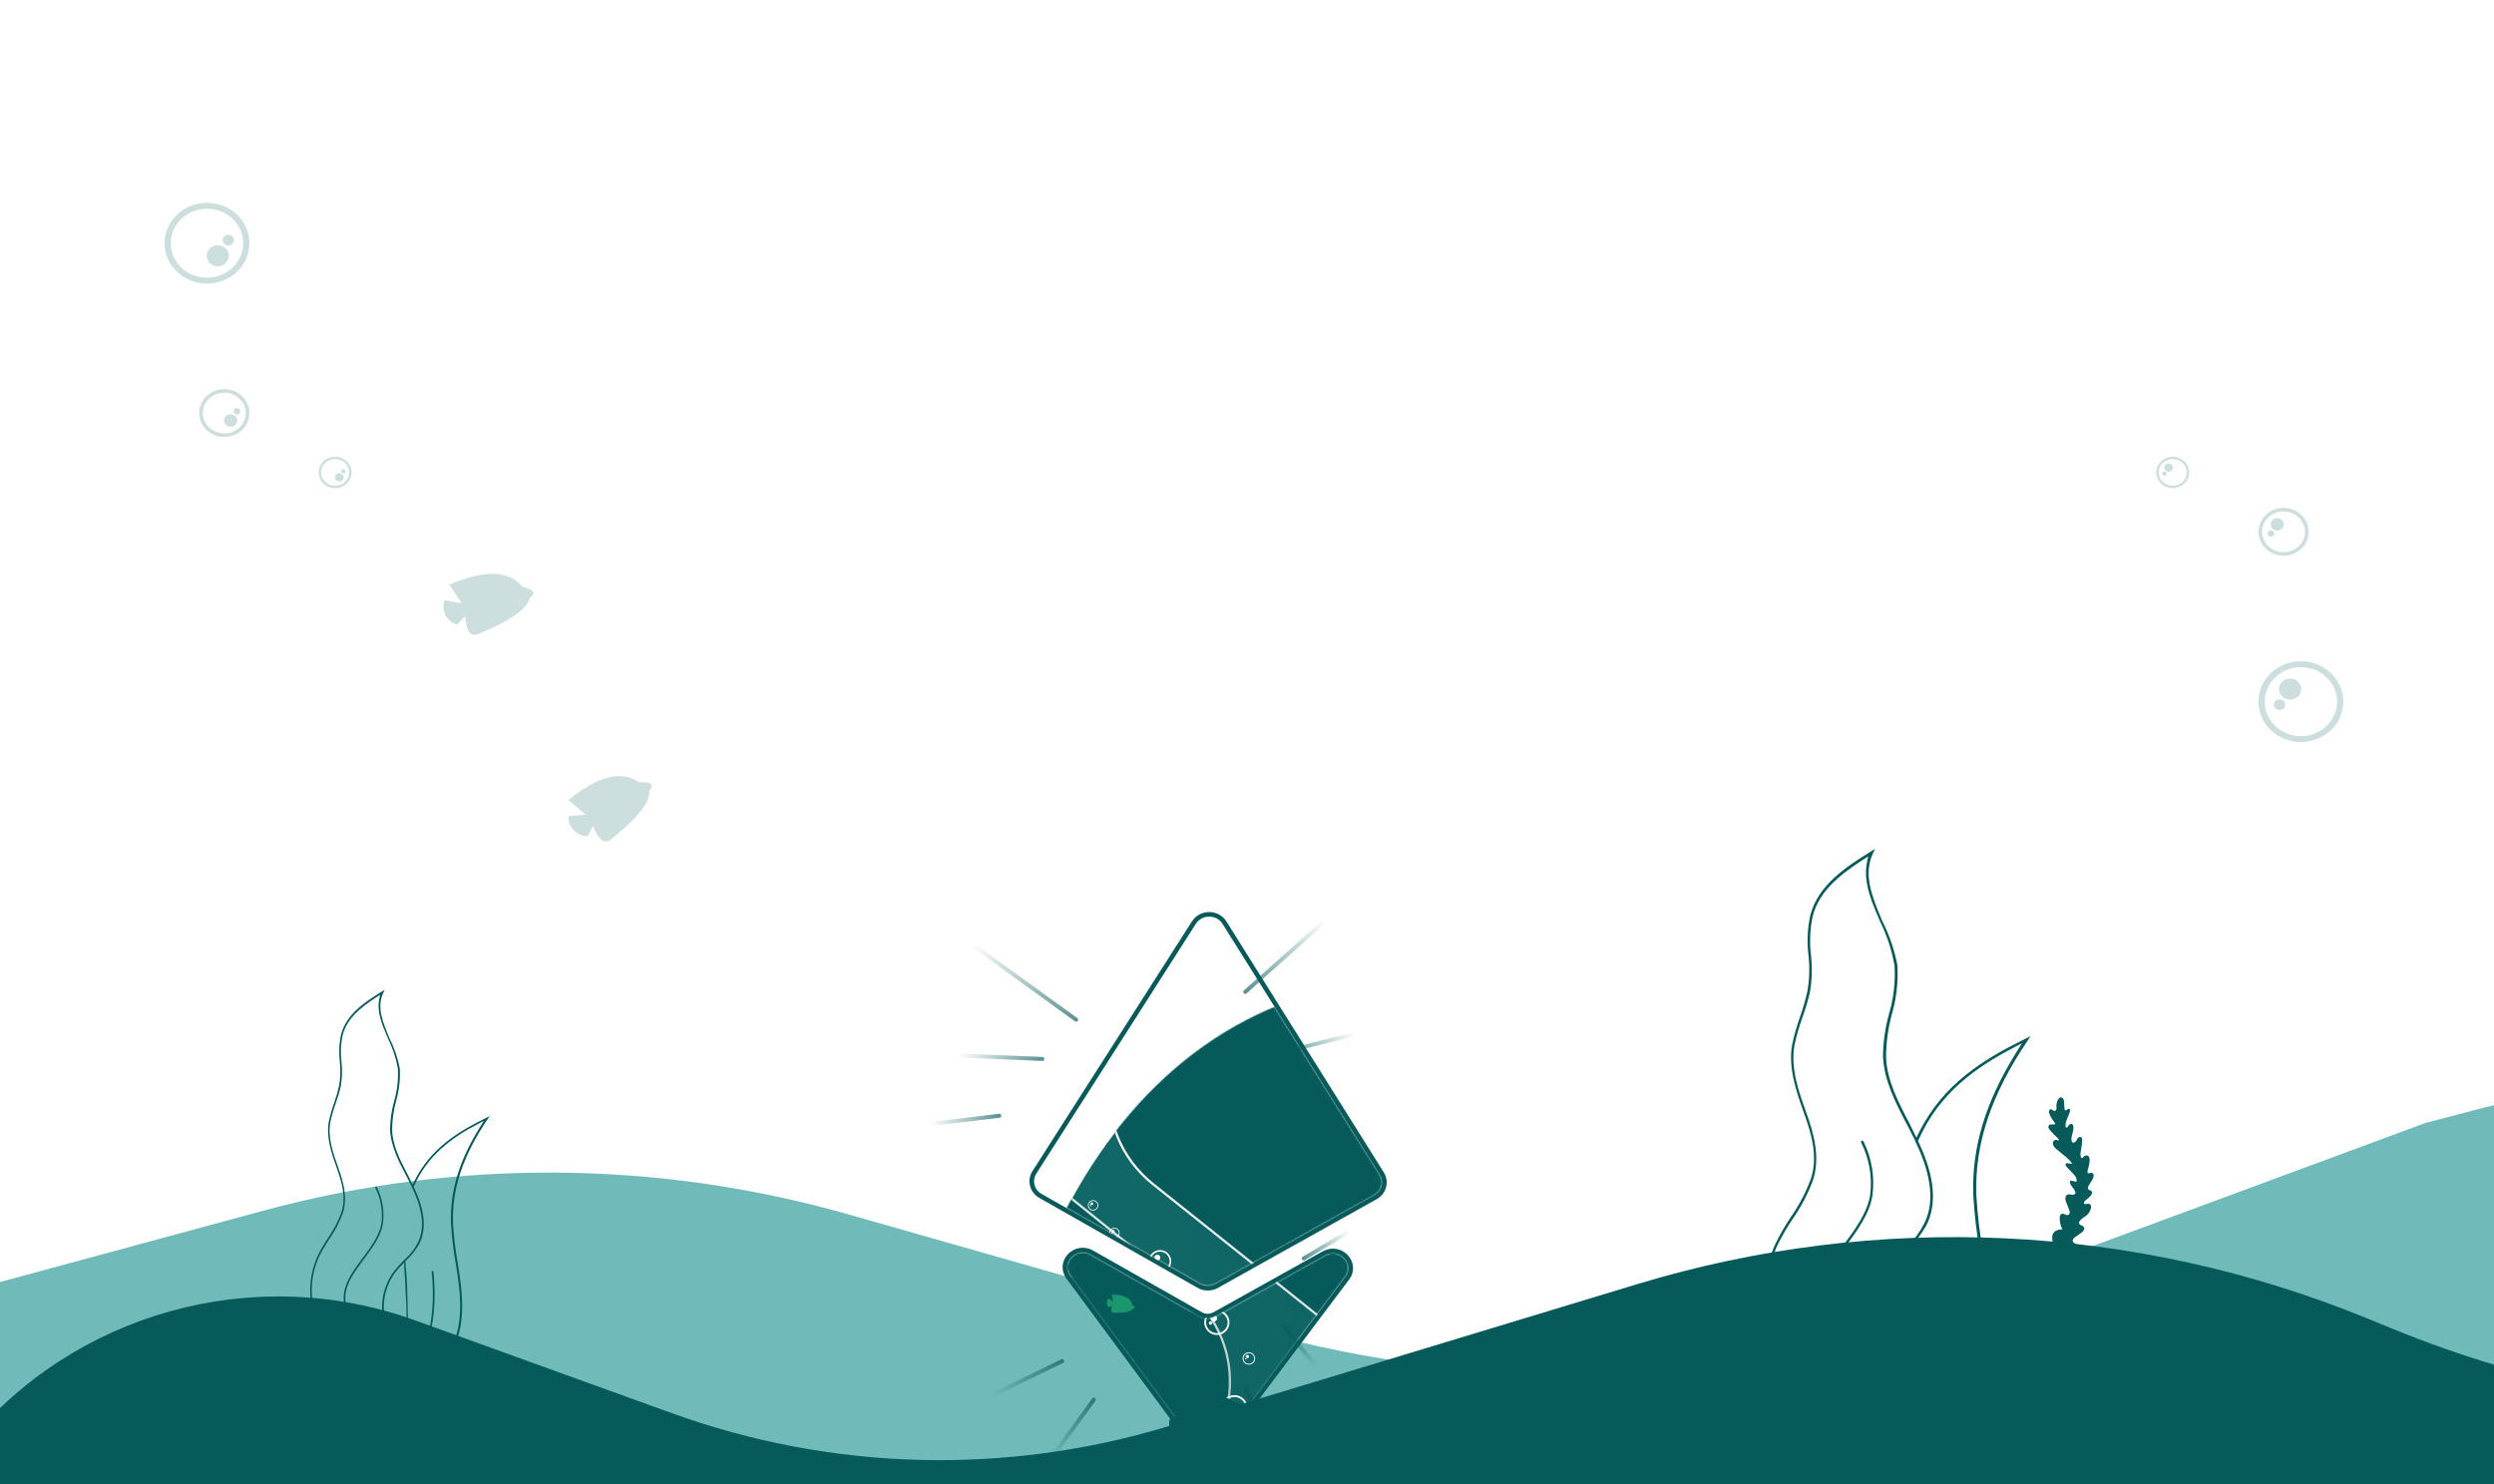 <svg width="1512" height="900" viewBox="0 0 1512 900" fill="none" xmlns="http://www.w3.org/2000/svg">
<g clip-path="url(#clip0_2076_3704)">
<path d="M1129.04 870.39C1129 870.346 1128.96 870.303 1128.92 870.26Z" fill="#075A5A"/>
<path d="M1126.37 837.186C1126.23 837.023 1126.08 836.861 1125.94 836.699C1126.08 836.861 1126.22 837.022 1126.37 837.184L1126.37 837.186Z" fill="#075A5A"/>
<path d="M1156.2 686.133L1156.21 686.136Z" fill="#075A5A"/>
<path d="M1127.92 524.561C1127.92 524.561 1127.92 524.561 1127.92 524.561Z" fill="#075A5A"/>
<path d="M1160.55 854.093C1160.55 854.093 1160.55 854.093 1160.55 854.093Z" fill="#075A5A"/>
<path fill-rule="evenodd" clip-rule="evenodd" d="M1103.81 869.422L1103.79 869.422C1098.5 869.495 1093.46 871.673 1089.76 875.485C1086.06 879.293 1084.02 884.422 1084.06 889.751C1084.14 892.383 1086.22 894.484 1090.36 895.951C1094.41 897.387 1099.76 897.933 1104.78 897.81L1104.79 897.81C1107.32 897.756 1109.84 897.514 1112.33 897.084L1114.72 896.672L1114.46 899.081C1114.32 900.398 1114.27 901.722 1114.3 903.046C1114.41 907.431 1118.11 910.966 1124.97 913.399C1131.7 915.787 1140.76 916.812 1149.9 916.588L1149.91 916.587L1149.93 916.587C1158.06 916.536 1166.14 915.172 1173.84 912.545C1178.73 910.681 1181.48 908.548 1182.99 906.602C1184.49 904.682 1184.87 902.832 1184.83 901.321C1184.65 895.9 1183.15 890.606 1180.46 885.907C1177.77 881.205 1173.98 877.242 1169.41 874.367L1167.18 872.963L1169.27 871.366C1181.71 861.884 1191.92 849.751 1199.15 835.833C1205.91 821.378 1207.93 803.786 1205.24 780.307L1205.24 780.303L1205.24 780.299C1204.51 773.702 1203.45 767.067 1202.41 760.535L1202.23 759.423C1200.2 747.935 1198.84 736.337 1198.16 724.688L1198.16 724.666L1198.16 724.644C1197.12 693.655 1207.1 663.865 1229.31 630.981L1231.09 628.359L1228.15 629.809C1203.07 642.155 1178.36 656.881 1163.48 686.612L1161.82 689.929L1157.77 681.588C1157.6 681.25 1157.42 680.911 1157.24 680.571C1150.78 668.199 1143.77 654.794 1143.42 640.686L1143.42 640.654L1143.42 640.623C1143.51 631.919 1144.71 623.264 1146.99 614.869L1147 614.854L1147 614.839C1149.78 605.24 1150.89 595.228 1150.28 585.247C1148.48 575.921 1145.38 566.897 1141.07 558.442L1141.04 558.377L1141.01 558.31C1140.89 558.014 1140.77 557.719 1140.65 557.423L1140.62 557.36C1137.91 550.793 1135.19 544.205 1133.81 537.772C1132.35 530.978 1132.34 524.19 1135.45 517.574L1135.45 517.571L1136.75 514.838L1134.35 516.269C1119.75 525.385 1102.5 536.296 1097.57 554.81C1095.8 562.753 1095.4 570.942 1096.36 579.024L1096.36 579.027C1097.23 586.356 1097.03 593.773 1095.76 601.042L1095.76 601.087L1095.75 601.132C1094.59 606.245 1093.15 611.288 1091.42 616.235L1091.41 616.243L1091.41 616.252C1089.4 621.829 1087.77 627.538 1086.53 633.339C1083.86 647.484 1089.36 662.952 1093.62 674.851C1097.84 686.6 1102.41 700.878 1097.89 714.769L1097.87 714.801L1097.86 714.833C1094.83 723.081 1090.74 730.895 1085.7 738.076C1082.19 743.33 1079.03 748.812 1076.24 754.486C1069.8 768.934 1068.12 785.078 1071.43 800.562C1074.75 816.047 1082.9 830.058 1094.68 840.552C1098.72 843.905 1102.94 847.024 1107.33 849.896L1107.35 849.908L1107.39 849.932C1109.4 851.318 1111.44 852.721 1113.43 854.174C1120.13 858.805 1126.22 864.281 1131.54 870.469L1132.98 872.145L1131.06 873.246C1128.55 874.69 1126.23 876.445 1124.14 878.471L1122.6 879.971L1121.37 878.21C1119.4 875.392 1116.76 873.114 1113.7 871.58C1110.64 870.046 1107.24 869.305 1103.83 869.421L1103.81 869.422ZM1163.75 697.849L1163.75 697.855L1163.75 697.86C1171.37 715.685 1172.45 730.915 1166.23 742.593C1164.17 746.569 1161.57 750.238 1158.51 753.495L1158.48 753.52L1153.29 758.62C1150.32 761.546 1147.55 764.669 1144.99 767.968C1138.86 776.198 1135.23 786.036 1134.53 796.3C1133.82 806.558 1136.08 816.802 1141.02 825.801C1142.88 828.902 1144.9 831.906 1147.06 834.805L1147.07 834.814L1147.08 834.824C1149.14 837.669 1151.11 840.44 1152.85 843.425L1152.86 843.428L1152.86 843.432C1153.06 843.779 1153.24 844.137 1153.4 844.503C1154.88 847.17 1156.08 849.98 1157 852.892C1158.06 856.213 1158.78 859.638 1159.12 863.11L1159.13 863.132L1159.13 863.155C1159.24 864.598 1159.27 866.044 1159.23 867.49L1159.18 869.781L1156.96 869.215C1156.06 868.987 1155.15 868.825 1154.23 868.728L1154.18 868.723L1154.13 868.715C1152.84 868.506 1151.53 868.408 1150.22 868.422L1150.16 868.422L1150.11 868.42C1149.56 868.392 1149.02 868.405 1148.48 868.46L1148.41 868.466L1146.52 868.513L1146.01 867.454C1145.49 866.384 1144.93 865.324 1144.33 864.319C1139.53 856.252 1133.98 848.669 1127.74 841.674L1127.7 841.627L1127.66 841.578C1126.81 840.482 1125.94 839.475 1125.02 838.428C1124.64 837.988 1124.25 837.541 1123.85 837.077L1123.85 837.072L1123.63 836.822C1113.21 824.809 1100.92 810.641 1101.4 790.867L1101.4 790.866C1101.55 784.781 1103.72 779.006 1106.84 773.414C1109.95 767.835 1114.08 762.304 1118.24 756.739C1125.94 746.327 1133.5 736.062 1135.18 724.848C1136.65 713.668 1134.76 702.298 1129.75 692.21L1129.72 692.163L1129.7 692.114C1129.66 692.022 1129.61 691.94 1129.53 691.872C1129.46 691.804 1129.38 691.752 1129.29 691.717C1129.2 691.683 1129.11 691.667 1129.01 691.671C1128.92 691.674 1128.83 691.696 1128.74 691.737L1128.72 691.748L1128.69 691.758C1128.6 691.798 1128.52 691.856 1128.45 691.929C1128.38 692.003 1128.32 692.09 1128.28 692.187C1128.24 692.284 1128.22 692.388 1128.23 692.493C1128.23 692.584 1128.24 692.675 1128.28 692.76C1133.22 702.522 1135.15 713.548 1133.82 724.42L1133.82 724.44L1133.81 724.459C1133.01 730.015 1130.62 735.382 1127.59 740.532C1124.66 745.5 1121.06 750.377 1117.58 755.094L1117.2 755.613L1117.19 755.621C1112.89 761.322 1108.64 766.997 1105.41 772.866C1102.19 778.723 1100.06 784.66 1099.9 790.849L1099.9 790.852C1099.38 811.201 1112.06 825.909 1122.76 838.185L1122.78 838.199L1126.59 842.762C1133.09 849.98 1138.82 857.87 1143.68 866.3L1144.99 868.564L1142.41 869.014C1140.1 869.418 1137.84 870.08 1135.67 870.988L1134.42 871.513L1133.55 870.466C1127.99 863.726 1121.52 857.797 1114.34 852.85L1114.32 852.836L1108.16 848.339C1103.78 845.555 1099.57 842.507 1095.56 839.211L1095.54 839.187L1095.51 839.163C1084.03 828.937 1076.09 815.292 1072.85 800.216C1069.6 785.139 1071.22 769.416 1077.47 755.331L1077.48 755.294L1077.5 755.259C1080.29 749.644 1083.44 744.215 1086.91 739.004L1086.93 738.986L1086.94 738.968C1092.06 731.683 1096.19 723.745 1099.23 715.363C1103.7 701.246 1099.39 686.738 1094.96 674.429L1094.94 674.369C1090.55 662.174 1085.38 647.792 1087.93 633.743L1087.93 633.715L1087.94 633.688C1089.16 627.953 1090.78 622.311 1092.79 616.805C1094.56 611.883 1096.05 606.866 1097.26 601.776C1098.54 594.396 1098.76 586.868 1097.92 579.423C1096.93 571.429 1097.29 563.323 1099 555.453L1099.01 555.412L1099.02 555.371C1102.95 540.596 1114.92 530.84 1128.99 521.663L1132.57 519.325L1131.78 523.532C1129.61 535.107 1134.61 546.839 1139.87 558.915C1143.97 567.271 1146.89 576.167 1148.53 585.34L1148.55 585.445L1148.56 585.551C1149.16 595.375 1148.05 605.23 1145.29 614.672C1142.91 623.171 1141.66 631.952 1141.57 640.785C1142.35 655.635 1149.33 669.046 1156.31 682.367L1156.31 682.375L1156.32 682.383C1156.8 683.334 1157.3 684.29 1157.81 685.25L1157.81 685.253L1157.81 685.253C1158.83 687.211 1159.86 689.187 1160.82 691.184L1160.99 691.538L1161 691.847C1162.02 693.896 1162.91 695.934 1163.75 697.849ZM1154.23 759.968L1154.38 766.04C1154.48 767.418 1154.58 768.791 1154.68 770.154L1154.68 770.163C1155.02 774.767 1155.35 779.249 1155.46 783.42L1155.52 786.172C1156.82 803.276 1156.61 820.461 1154.92 837.528L1154.43 842.429L1148.4 833.831C1146.27 830.984 1144.29 828.024 1142.48 824.963L1142.47 824.94L1142.45 824.916C1137.64 816.206 1135.44 806.281 1136.1 796.34C1136.77 786.398 1140.29 776.864 1146.22 768.889L1146.23 768.872L1146.24 768.856C1147.78 766.888 1149.45 765.027 1151.18 763.19L1154.23 759.968ZM1197.44 835.102L1197.41 835.152L1197.39 835.2C1189.72 849.548 1178.93 861.97 1165.83 871.54L1164.92 872.203L1163.92 871.694C1163.23 871.341 1162.51 871.032 1161.78 870.767L1160.53 870.311L1160.58 868.975C1160.64 867.498 1160.6 866.018 1160.47 864.546L1160.41 863.901L1160.77 863.364C1173.69 844.119 1185.29 813.55 1180.55 768.176C1180.52 767.954 1180.41 767.755 1180.24 767.617C1180.07 767.481 1179.86 767.415 1179.66 767.425C1179.46 767.454 1179.27 767.557 1179.14 767.72C1179.01 767.888 1178.94 768.106 1178.96 768.326C1183.41 810.625 1173.41 839.594 1162.75 857.593L1160.38 861.6L1159.39 857.049C1158.49 852.912 1157.09 848.904 1155.2 845.119L1154.94 844.592L1155.03 844.012C1157.25 830.341 1158.06 816.476 1157.46 802.637L1157.46 802.62L1156.99 783.297C1156.84 778.952 1156.51 774.28 1156.16 769.355C1156.08 768.231 1156 767.095 1155.92 765.945C1155.54 763.792 1155.48 761.609 1155.43 759.586L1155.41 758.698L1156.01 758.138C1160.6 753.867 1164.52 748.934 1167.67 743.501C1174.39 730.619 1173.12 713.591 1163.17 692.668L1162.81 691.907L1163.16 691.138C1175.8 662.786 1197.65 647.543 1219.9 635.771L1225.89 632.6L1222.3 638.353C1203.59 668.4 1195.33 696.022 1196.3 724.589C1196.96 736.311 1198.32 747.983 1200.38 759.54L1200.38 759.555L1200.39 759.57C1201.48 766.361 1202.59 773.461 1203.41 780.391C1206.13 803.267 1204.14 820.534 1197.44 835.102ZM1143.17 914.529L1140.91 914.584L1140.82 914.579C1133.9 914.108 1127.83 912.86 1123.4 910.949C1119.13 909.106 1115.67 906.309 1115.54 902.377L1115.54 902.371L1115.54 902.365C1115.49 900.437 1115.64 898.508 1115.98 896.611C1116.12 895.518 1116.36 894.44 1116.7 893.39C1117.02 892.082 1117.47 890.808 1118.03 889.586C1118.49 888.451 1119.04 887.358 1119.68 886.32C1120.32 885.132 1121.07 884.003 1121.91 882.948C1122.55 882.064 1123.26 881.222 1124.01 880.428C1126.44 877.783 1129.28 875.561 1132.43 873.851L1132.44 873.848L1132.44 873.845C1133.19 873.448 1134.01 873.035 1134.89 872.662C1135.75 872.241 1136.64 871.888 1137.56 871.605C1138.49 871.233 1139.45 870.93 1140.43 870.699C1141.68 870.355 1142.95 870.107 1144.23 869.96L1144.25 869.958L1144.26 869.957C1145.34 869.853 1146.43 869.824 1147.51 869.872L1150.41 869.801L1150.44 869.802C1152.53 869.832 1154.61 870.077 1156.65 870.535L1157.6 870.511L1160.5 871.424L1160.5 871.424C1161.39 871.7 1162.26 872.027 1163.1 872.405C1164.28 872.875 1165.42 873.445 1166.5 874.109C1171.3 876.718 1175.34 880.544 1178.22 885.205C1181.1 889.881 1182.72 895.236 1182.91 900.735L1182.91 900.745L1182.91 900.754C1182.97 903.07 1181.72 905.042 1179.93 906.606C1178.14 908.17 1175.63 909.496 1172.68 910.585C1166.75 912.768 1158.59 914.15 1149.52 914.373L1145.9 914.462C1144.99 914.531 1144.08 914.553 1143.17 914.529ZM1115.06 893.6L1114.77 894.691L1113.66 894.919C1110.63 895.542 1107.55 895.893 1104.46 895.967C1099.26 896.095 1094.77 895.51 1091.5 894.539C1089.88 894.056 1088.47 893.453 1087.42 892.733C1086.44 892.066 1085.36 891.018 1085.27 889.544L1085.27 889.48L1085.27 889.415C1085.31 884.509 1087.28 879.817 1090.76 876.371C1094.22 872.934 1098.9 871.017 1103.77 871.04C1107.15 870.92 1110.5 871.705 1113.47 873.313C1116.46 874.928 1118.96 877.314 1120.73 880.225L1121.38 881.292L1120.62 882.284C1118.04 885.65 1116.16 889.496 1115.06 893.6Z" fill="#075A5A"/>
<path d="M-618.1 882.194L-825.09 826.502C-999.291 779.633 -1171.25 908.682 -1174.92 1089.04C-1178.07 1243.68 -1054.27 1371.1 -899.605 1372.41L359.796 1383.1L1586.69 1443.03C1853.84 1456.08 2055.46 1203.86 1983.88 946.141C1926.53 739.693 1714.17 617.425 1506.84 671.485L1470.62 680.931L1172.64 791.2C1040.9 839.951 897.064 845.482 761.972 806.993L514.161 736.39C398.535 703.446 276.114 702.652 160.069 734.091L-385.845 881.992C-461.884 902.592 -542.025 902.662 -618.1 882.194Z" fill="#71BABA"/>
<path d="M1282.38 822.57C1280.21 823.407 1277.97 824.256 1275.66 824.146C1273.35 824.036 1270.93 822.691 1270.29 820.453C1270.19 820.102 1270.13 819.726 1269.91 819.44C1269.6 819.042 1269.06 818.921 1268.56 818.9C1266.84 818.805 1265.15 819.497 1263.44 819.49C1261.72 819.476 1259.73 818.274 1259.91 816.548C1260.04 815.336 1261.18 814.057 1260.44 813.094C1260.11 812.647 1259.5 812.537 1258.95 812.453C1257.3 812.201 1255.66 811.949 1254.02 811.697C1252.33 811.44 1250.29 810.847 1249.98 809.165C1249.63 807.231 1251.84 805.982 1253.2 804.565C1250.91 801.747 1245.55 802.264 1244.33 798.841C1243.74 797.22 1244.64 795.21 1246.24 794.575C1246.77 794.361 1247.45 794.197 1247.58 793.641C1247.65 793.367 1247.55 793.089 1247.44 792.833C1245.89 789.422 1241.1 788.847 1238.91 785.811C1236.91 783.019 1238.13 778.502 1241.27 777.126C1242.14 776.745 1243.26 776.387 1243.38 775.445C1243.43 775.034 1243.25 774.629 1243.07 774.253C1242.32 772.714 1241.42 771.242 1240.42 769.857C1239.62 768.759 1238.74 767.681 1238.38 766.374C1238.02 765.068 1238.36 763.442 1239.54 762.796C1240.83 762.091 1242.57 762.805 1243.86 762.078C1244.54 761.702 1244.97 760.983 1245.2 760.247C1245.87 758.083 1245.07 755.781 1244.52 753.581C1243.99 751.38 1243.81 748.764 1245.38 747.145C1246.62 745.867 1248.55 745.642 1250.33 745.493C1249.21 743.516 1248.73 740.933 1248.72 738.664C1248.71 737.65 1248.98 736.423 1249.93 736.103C1251.23 735.668 1252.59 737.302 1253.85 736.782C1254.45 736.527 1254.78 735.829 1254.79 735.164C1254.79 734.5 1254.55 733.865 1254.3 733.252C1253.82 732.026 1253.34 730.799 1252.85 729.573C1252.48 728.647 1252.11 727.691 1252.15 726.689C1252.18 725.695 1252.73 724.648 1253.68 724.351C1254.42 724.116 1255.22 724.39 1255.99 724.519C1256.75 724.648 1257.69 724.542 1258.08 723.854C1258.4 723.266 1258.16 722.528 1257.84 721.935C1256.98 720.403 1255.54 719.19 1254.98 717.523C1254.79 716.951 1254.83 716.124 1255.42 715.972C1255.62 715.923 1255.82 715.97 1256.02 716.016C1256.93 716.239 1257.85 716.469 1258.77 716.691C1259.14 715.823 1258.97 714.797 1258.55 713.954C1258.12 713.111 1257.46 712.413 1256.81 711.722C1255.56 710.403 1254.32 709.083 1253.06 707.765C1252.75 707.433 1252.43 707.087 1252.3 706.65C1252.17 706.212 1252.32 705.657 1252.73 705.471C1252.97 705.362 1253.24 705.397 1253.5 705.426C1254.43 705.545 1255.37 705.671 1256.3 705.791C1255.36 704.242 1253.9 702.797 1252.51 701.639C1250.69 700.135 1248.87 698.624 1247.05 697.12C1246.33 696.521 1245.59 695.908 1245.09 695.106C1244.59 694.304 1244.36 693.274 1244.72 692.406C1245.09 691.537 1246.18 690.969 1247.03 691.371C1247.32 691.514 1247.64 691.757 1247.94 691.616C1248.42 691.383 1248.04 690.661 1247.64 690.305C1245.88 688.747 1244.23 687.05 1242.72 685.236C1242.14 684.541 1241.55 683.613 1241.93 682.802C1242.22 682.201 1242.93 681.939 1243.59 681.9C1244.25 681.861 1244.91 681.974 1245.57 681.863C1245.7 681.84 1245.85 681.802 1245.93 681.687C1246.09 681.473 1245.93 681.177 1245.77 680.96C1244.4 679.144 1243.01 677.279 1242.36 675.092C1242.24 674.648 1242.14 674.172 1242.22 673.714C1242.32 673.256 1242.64 672.821 1243.09 672.728C1244.05 672.533 1244.82 673.858 1245.78 673.67C1246.28 673.575 1246.61 673.08 1246.71 672.586C1246.81 672.091 1246.73 671.577 1246.71 671.075C1246.62 669.614 1246.96 668.134 1247.67 666.859C1248.04 666.187 1248.61 665.526 1249.37 665.48C1250.1 665.436 1250.76 666.025 1251.04 666.701C1251.33 667.384 1251.35 668.142 1251.37 668.885C1251.41 670.116 1251.51 671.336 1251.68 672.559C1251.72 672.798 1251.76 673.065 1251.95 673.222C1252.28 673.515 1252.8 673.273 1253.13 672.968C1253.46 672.671 1253.83 672.292 1254.26 672.346C1254.98 672.435 1255.06 673.452 1254.87 674.149C1254.05 677.19 1251.92 679.995 1252.26 683.127C1252.29 683.439 1252.43 683.817 1252.74 683.835C1252.86 683.843 1252.97 683.792 1253.07 683.728C1253.71 683.34 1254.03 682.59 1254.55 682.049C1255.07 681.507 1256.09 681.257 1256.49 681.889C1258.27 684.651 1255.29 688.463 1255.87 691.704C1255.92 692.029 1256.01 692.367 1256.23 692.609C1256.79 693.211 1257.82 692.894 1258.36 692.285C1258.9 691.677 1259.15 690.859 1259.66 690.223C1260.17 689.587 1261.16 689.178 1261.77 689.703C1262.22 690.071 1262.26 690.725 1262.26 691.301C1262.26 693.089 1262.09 694.879 1261.76 696.636C1261.47 698.2 1261.05 699.816 1261.45 701.353C1261.59 701.849 1262 702.422 1262.48 702.241C1262.7 702.162 1262.82 701.943 1262.96 701.759C1263.62 700.859 1264.94 700.336 1265.87 700.944C1266.66 701.466 1266.84 702.55 1266.84 703.498C1266.82 705.688 1266.2 707.82 1265.63 709.934C1265.5 710.423 1265.4 711.035 1265.78 711.37C1266.31 711.82 1267.07 711.285 1267.76 711.222C1268.54 711.154 1269.3 711.853 1269.31 712.64C1269.3 714.99 1267.51 716.776 1266.35 718.815C1265.87 719.639 1265.53 720.805 1266.23 721.434C1266.71 721.858 1267.48 721.827 1267.94 722.266C1268.49 722.795 1268.34 723.724 1267.98 724.395C1267.07 726.069 1265.25 727.002 1263.93 728.358C1263.45 728.846 1263.08 729.766 1263.66 730.118C1263.9 730.257 1264.19 730.225 1264.46 730.18C1265.37 730.023 1266.41 729.786 1267.12 730.378C1267.81 730.95 1267.8 732.016 1267.58 732.89C1267.17 734.542 1266.21 736.051 1264.9 737.122C1263.42 738.334 1261.42 739.103 1260.63 740.85C1260.47 741.188 1260.37 741.573 1260.47 741.932C1260.75 743.09 1262.51 743.058 1263.24 744.007C1263.71 744.628 1263.61 745.547 1263.2 746.213C1262.79 746.88 1262.13 747.342 1261.49 747.796C1260.43 748.538 1259.38 749.287 1258.32 750.029C1257.83 750.379 1257.32 750.738 1256.97 751.233C1256.62 751.728 1256.45 752.402 1256.7 752.957C1257 753.639 1257.78 753.936 1258.39 754.359C1259 754.79 1259.47 755.71 1258.94 756.238C1257.99 757.193 1256.93 758.226 1255.86 759.063C1254.06 760.469 1252.69 762.42 1251.95 764.594C1251.65 765.51 1251.44 766.507 1251.66 767.45C1251.88 768.393 1252.58 769.278 1253.53 769.447C1254.06 769.547 1254.6 769.42 1255.14 769.431C1255.68 769.443 1256.28 769.655 1256.48 770.162C1256.58 770.426 1256.55 770.719 1256.5 770.992C1256.22 772.395 1255.32 773.58 1254.46 774.726C1253.6 775.865 1252.73 777.084 1252.51 778.498C1252.3 779.912 1252.98 781.578 1254.35 781.971C1255.46 782.292 1256.78 781.753 1257.71 782.42C1258.51 782.978 1258.61 784.125 1258.46 785.082C1258.05 787.887 1256.23 790.586 1256.87 793.35C1257.01 793.991 1257.31 794.622 1257.84 795.014C1258.76 795.711 1260.05 795.459 1261.18 795.683C1262.35 795.92 1263.39 796.712 1263.93 797.781C1264.65 799.198 1264.46 800.88 1264.55 802.465C1264.65 804.05 1265.25 805.853 1266.74 806.37C1268.39 806.943 1270.12 805.242 1271.59 806.168C1272.56 806.774 1272.77 808.061 1272.96 809.18C1273.12 810.156 1273.35 811.12 1273.64 812.066C1273.79 812.568 1273.97 813.09 1274.36 813.431C1275.53 814.456 1277.43 813.219 1278.88 813.782C1279.96 814.206 1280.42 815.477 1280.75 816.596C1281.3 818.483 1281.83 820.655 1282.38 822.541L1282.38 822.57Z" fill="#075A5A"/>
<path d="M694.981 1059.08C698.607 1060.23 702.364 1061.4 706.145 1060.99C709.926 1060.59 713.766 1058.16 714.598 1054.46C714.729 1053.88 714.789 1053.26 715.122 1052.77C715.585 1052.09 716.465 1051.84 717.285 1051.76C720.091 1051.44 722.921 1052.4 725.739 1052.22C728.557 1052.03 731.696 1049.88 731.232 1047.09C730.899 1045.13 728.902 1043.16 730.019 1041.52C730.53 1040.76 731.517 1040.52 732.409 1040.33C735.084 1039.76 737.747 1039.19 740.423 1038.62C743.157 1038.04 746.451 1036.87 746.795 1034.1C747.188 1030.92 743.431 1029.1 741.065 1026.93C744.536 1022.11 753.382 1022.44 755.059 1016.74C755.855 1014.05 754.179 1010.86 751.504 1009.98C750.612 1009.69 749.482 1009.48 749.209 1008.59C749.066 1008.15 749.209 1007.69 749.364 1007.26C751.563 1001.56 759.363 1000.16 762.656 994.999C765.676 990.259 763.227 983.022 757.948 981.086C756.485 980.551 754.607 980.076 754.322 978.555C754.203 977.889 754.452 977.212 754.714 976.582C755.796 974.004 757.116 971.52 758.626 969.168C759.826 967.302 761.17 965.461 761.634 963.298C762.097 961.136 761.384 958.522 759.386 957.583C757.187 956.561 754.417 957.892 752.217 956.834C751.076 956.288 750.303 955.159 749.851 953.983C748.543 950.525 749.625 946.699 750.303 943.063C750.969 939.427 751.004 935.149 748.27 932.666C746.106 930.706 742.919 930.527 739.995 930.456C741.635 927.129 742.17 922.875 741.968 919.18C741.873 917.528 741.314 915.556 739.721 915.128C737.557 914.546 735.488 917.338 733.372 916.613C732.35 916.257 731.755 915.152 731.672 914.071C731.601 912.989 731.933 911.932 732.278 910.91C732.956 908.866 733.622 906.823 734.299 904.779C734.811 903.234 735.322 901.642 735.167 900.014C735.013 898.398 734.014 896.747 732.433 896.355C731.184 896.046 729.912 896.568 728.664 896.854C727.415 897.139 725.87 897.056 725.168 895.974C724.574 895.048 724.895 893.824 725.37 892.826C726.631 890.247 728.866 888.132 729.627 885.364C729.888 884.413 729.734 883.07 728.759 882.88C728.426 882.821 728.093 882.916 727.772 883.011C726.298 883.463 724.823 883.926 723.337 884.377C722.648 882.999 722.814 881.312 723.432 879.898C724.051 878.484 725.061 877.284 726.06 876.096C727.974 873.826 729.888 871.557 731.815 869.287C732.29 868.717 732.789 868.123 732.956 867.398C733.122 866.673 732.837 865.782 732.136 865.521C731.731 865.366 731.291 865.449 730.875 865.521C729.353 865.806 727.832 866.103 726.31 866.388C727.701 863.774 729.96 861.279 732.124 859.259C734.965 856.633 737.807 853.995 740.637 851.369C741.766 850.323 742.919 849.254 743.657 847.9C744.394 846.545 744.667 844.846 743.989 843.468C743.3 842.089 741.469 841.269 740.113 842.006C739.638 842.267 739.139 842.695 738.639 842.493C737.831 842.16 738.378 840.949 738.996 840.331C741.742 837.622 744.275 834.699 746.581 831.597C747.461 830.409 748.341 828.841 747.628 827.557C747.105 826.607 745.904 826.25 744.822 826.25C743.74 826.25 742.658 826.5 741.576 826.381C741.35 826.357 741.112 826.31 740.958 826.132C740.672 825.799 740.91 825.3 741.148 824.931C743.217 821.842 745.321 818.67 746.165 815.046C746.332 814.309 746.451 813.525 746.26 812.788C746.058 812.051 745.488 811.374 744.739 811.267C743.157 811.041 742.016 813.275 740.423 813.061C739.602 812.954 739.008 812.182 738.794 811.386C738.58 810.59 738.663 809.746 738.651 808.926C738.651 806.538 737.95 804.162 736.666 802.154C735.988 801.096 734.989 800.074 733.741 800.074C732.528 800.074 731.517 801.096 731.113 802.225C730.709 803.366 730.756 804.601 730.792 805.813C730.84 807.821 730.792 809.818 730.637 811.826C730.602 812.218 730.554 812.657 730.269 812.931C729.746 813.442 728.866 813.097 728.295 812.634C727.725 812.182 727.094 811.6 726.381 811.731C725.216 811.944 725.18 813.608 725.561 814.725C727.201 819.596 730.97 823.957 730.721 829.09C730.697 829.601 730.507 830.231 730.007 830.29C729.817 830.314 729.627 830.243 729.449 830.148C728.367 829.577 727.76 828.389 726.857 827.557C725.953 826.726 724.265 826.417 723.658 827.486C721.019 832.156 726.274 838.073 725.644 843.408C725.584 843.943 725.477 844.501 725.133 844.917C724.288 845.951 722.553 845.535 721.613 844.596C720.674 843.658 720.175 842.351 719.283 841.364C718.391 840.378 716.727 839.808 715.764 840.723C715.074 841.364 715.062 842.434 715.122 843.372C715.3 846.284 715.752 849.183 716.465 852.011C717.095 854.53 717.939 857.12 717.428 859.663C717.262 860.483 716.632 861.457 715.835 861.207C715.466 861.1 715.24 860.756 714.991 860.471C713.826 859.069 711.614 858.344 710.152 859.425C708.903 860.352 708.713 862.134 708.808 863.679C709.046 867.244 710.283 870.654 711.424 874.04C711.685 874.824 711.911 875.81 711.317 876.393C710.497 877.177 709.189 876.381 708.047 876.345C706.763 876.31 705.586 877.521 705.657 878.805C705.895 882.631 709.01 885.364 711.115 888.572C711.971 889.867 712.649 891.732 711.555 892.826C710.818 893.562 709.557 893.586 708.844 894.347C707.988 895.261 708.321 896.759 708.987 897.816C710.639 900.454 713.707 901.797 716.013 903.876C716.846 904.624 717.547 906.086 716.62 906.716C716.251 906.965 715.764 906.941 715.324 906.894C713.814 906.728 712.078 906.442 710.972 907.476C709.902 908.474 710.021 910.209 710.461 911.611C711.305 914.261 713.017 916.625 715.276 918.241C717.821 920.071 721.173 921.129 722.648 923.897C722.933 924.432 723.135 925.05 723.016 925.644C722.66 927.557 719.77 927.676 718.677 929.292C717.963 930.349 718.225 931.834 718.962 932.88C719.699 933.926 720.817 934.615 721.911 935.292C723.718 936.397 725.525 937.514 727.332 938.619C728.176 939.142 729.044 939.677 729.663 940.449C730.281 941.221 730.626 942.303 730.281 943.229C729.853 944.37 728.604 944.928 727.641 945.677C726.69 946.437 726.001 947.982 726.916 948.79C728.581 950.252 730.412 951.832 732.243 953.091C735.334 955.206 737.783 958.248 739.198 961.718C739.792 963.179 740.22 964.783 739.959 966.34C739.697 967.896 738.627 969.405 737.082 969.774C736.226 969.988 735.322 969.833 734.442 969.905C733.562 969.976 732.599 970.38 732.326 971.223C732.183 971.663 732.266 972.138 732.373 972.578C732.968 974.836 734.561 976.677 736.083 978.46C737.605 980.23 739.15 982.131 739.638 984.413C740.125 986.694 739.174 989.474 736.963 990.247C735.179 990.876 732.968 990.128 731.494 991.304C730.245 992.29 730.198 994.168 730.53 995.712C731.482 1000.24 734.728 1004.46 733.955 1009.02C733.776 1010.08 733.348 1011.14 732.528 1011.82C731.077 1013.05 728.937 1012.76 727.106 1013.24C725.216 1013.74 723.587 1015.13 722.802 1016.92C721.768 1019.3 722.243 1022.02 722.243 1024.61C722.243 1027.2 721.423 1030.19 719.033 1031.18C716.394 1032.27 713.386 1029.67 711.055 1031.32C709.533 1032.4 709.319 1034.52 709.117 1036.36C708.939 1037.97 708.654 1039.56 708.285 1041.13C708.083 1041.96 707.845 1042.82 707.227 1043.42C705.42 1045.2 702.174 1043.37 699.855 1044.43C698.119 1045.22 697.489 1047.34 697.061 1049.19C696.348 1052.32 695.694 1055.91 694.969 1059.03L694.981 1059.08Z" fill="#075A5A"/>
<path opacity="0.2" fill-rule="evenodd" clip-rule="evenodd" d="M316.799 355.885C308.613 345.823 293.804 345.4 272.408 354.566C277.398 362.074 279.901 365.828 279.901 365.828C272.976 364.61 269.496 364.002 269.496 364.002C268.413 366.91 268.591 370.123 270.011 372.897C271.432 375.67 273.953 377.801 277.025 378.798C277.025 378.798 278.694 377.091 282.05 373.675C282.671 383.483 285.743 386.882 291.265 383.905C310.034 376.059 319.995 368.889 321.149 362.395C325.357 359.825 323.901 357.643 316.781 355.868L316.799 355.885Z" fill="#075A5A"/>
<path opacity="0.2" fill-rule="evenodd" clip-rule="evenodd" d="M387.512 474.379C376.645 466.969 362.329 470.601 344.582 485.215C351.619 491.049 355.146 493.964 355.146 493.964C348.145 494.685 344.627 495.05 344.627 495.05C344.463 498.132 345.599 501.162 347.794 503.433C349.988 505.703 353.044 507.057 356.287 507.176C356.287 507.176 357.373 505.084 359.562 500.896C363.105 510.125 367.07 512.545 371.467 508.188C387.092 495.554 394.482 485.968 393.636 479.432C396.896 475.822 394.846 474.128 387.49 474.368L387.512 474.379Z" fill="#075A5A"/>
<g opacity="0.2">
<path d="M1388.4 424.274C1384.69 424.274 1381.69 421.411 1381.69 417.878C1381.69 414.346 1384.69 411.482 1388.4 411.482C1392.11 411.482 1395.12 414.346 1395.12 417.878C1395.12 421.411 1392.11 424.274 1388.4 424.274Z" fill="#075A5A"/>
<path d="M1381.98 424.109C1383.86 424.109 1385.4 425.558 1385.4 427.36C1385.4 429.163 1383.88 430.611 1381.98 430.611C1380.09 430.611 1378.57 429.163 1378.57 427.36C1378.57 425.558 1380.09 424.109 1381.98 424.109Z" fill="#075A5A"/>
<path d="M1394.92 401C1402.02 401 1408.47 403.744 1413.12 408.173C1417.77 412.602 1420.65 418.739 1420.65 425.5C1420.65 432.261 1417.77 438.398 1413.12 442.827C1408.47 447.256 1402.02 450 1394.92 450C1387.82 450 1381.38 447.256 1376.73 442.827C1372.08 438.398 1369.2 432.261 1369.2 425.5C1369.2 418.739 1372.08 412.602 1376.73 408.173C1381.38 403.744 1387.82 401 1394.92 401ZM1379.4 440.294C1383.37 444.075 1388.86 446.419 1394.92 446.419C1400.98 446.419 1406.47 444.075 1410.44 440.294C1414.42 436.513 1416.88 431.283 1416.88 425.512C1416.88 419.74 1414.42 414.51 1410.44 410.729C1406.47 406.948 1400.98 404.604 1394.92 404.604C1388.86 404.604 1383.37 406.948 1379.4 410.729C1375.43 414.51 1372.97 419.74 1372.97 425.512C1372.97 431.283 1375.43 436.513 1379.4 440.294Z" fill="#075A5A"/>
<path d="M1380.56 321.776C1378.37 321.776 1376.59 320.081 1376.59 317.99C1376.59 315.9 1378.37 314.205 1380.56 314.205C1382.76 314.205 1384.54 315.9 1384.54 317.99C1384.54 320.081 1382.76 321.776 1380.56 321.776Z" fill="#075A5A"/>
<path d="M1376.77 321.678C1377.88 321.678 1378.79 322.535 1378.79 323.602C1378.79 324.668 1377.89 325.526 1376.77 325.526C1375.65 325.526 1374.75 324.668 1374.75 323.602C1374.75 322.535 1375.65 321.678 1376.77 321.678Z" fill="#075A5A"/>
<path d="M1384.42 308C1388.62 308 1392.44 309.624 1395.19 312.245C1397.94 314.867 1399.65 318.499 1399.65 322.5C1399.65 326.502 1397.94 330.134 1395.19 332.755C1392.44 335.376 1388.62 337 1384.42 337C1380.22 337 1376.41 335.376 1373.66 332.755C1370.9 330.134 1369.2 326.502 1369.2 322.5C1369.2 318.499 1370.9 314.867 1373.66 312.245C1376.41 309.624 1380.22 308 1384.42 308ZM1375.24 331.256C1377.59 333.494 1380.84 334.881 1384.42 334.881C1388.01 334.881 1391.26 333.494 1393.61 331.256C1395.96 329.018 1397.42 325.923 1397.42 322.507C1397.42 319.091 1395.96 315.996 1393.61 313.758C1391.26 311.52 1388.01 310.133 1384.42 310.133C1380.84 310.133 1377.59 311.52 1375.24 313.758C1372.89 315.996 1371.43 319.091 1371.43 322.507C1371.43 325.923 1372.89 329.018 1375.24 331.256Z" fill="#075A5A"/>
<path d="M1314.7 286.025C1313.26 286.025 1312.1 284.914 1312.1 283.545C1312.1 282.175 1313.26 281.064 1314.7 281.064C1316.14 281.064 1317.3 282.175 1317.3 283.545C1317.3 284.914 1316.14 286.025 1314.7 286.025Z" fill="#075A5A"/>
<path d="M1312.21 285.961C1312.94 285.961 1313.53 286.523 1313.53 287.222C1313.53 287.92 1312.94 288.482 1312.21 288.482C1311.47 288.482 1310.88 287.92 1310.88 287.222C1310.88 286.523 1311.47 285.961 1312.21 285.961Z" fill="#075A5A"/>
<path d="M1317.23 277C1319.98 277 1322.48 278.064 1324.28 279.781C1326.09 281.499 1327.2 283.878 1327.2 286.5C1327.2 289.122 1326.09 291.501 1324.28 293.218C1322.48 294.936 1319.98 296 1317.23 296C1314.48 296 1311.98 294.936 1310.17 293.218C1308.37 291.501 1307.25 289.122 1307.25 286.5C1307.25 283.878 1308.37 281.499 1310.17 279.781C1311.98 278.064 1314.48 277 1317.23 277ZM1311.21 292.237C1312.75 293.703 1314.88 294.612 1317.23 294.612C1319.58 294.612 1321.71 293.703 1323.25 292.237C1324.79 290.77 1325.74 288.743 1325.74 286.505C1325.74 284.267 1324.79 282.239 1323.25 280.773C1321.71 279.306 1319.58 278.398 1317.23 278.398C1314.88 278.398 1312.75 279.306 1311.21 280.773C1309.67 282.239 1308.72 284.267 1308.72 286.505C1308.72 288.743 1309.67 290.77 1311.21 292.237Z" fill="#075A5A"/>
</g>
<g opacity="0.2">
<path d="M131.997 148.726C135.706 148.726 138.713 151.589 138.713 155.122C138.713 158.654 135.706 161.518 131.997 161.518C128.288 161.518 125.281 158.654 125.281 155.122C125.281 151.589 128.288 148.726 131.997 148.726Z" fill="#075A5A"/>
<path d="M138.414 148.891C136.534 148.891 135 147.442 135 145.64C135 143.837 136.521 142.389 138.414 142.389C140.306 142.389 141.827 143.837 141.827 145.64C141.827 147.442 140.306 148.891 138.414 148.891Z" fill="#075A5A"/>
<path d="M125.475 172C118.376 172 111.932 169.256 107.282 164.827C102.632 160.398 99.75 154.261 99.75 147.5C99.75 140.739 102.632 134.602 107.282 130.173C111.932 125.744 118.376 123 125.475 123C132.574 123 139.018 125.744 143.668 130.173C148.318 134.602 151.2 140.739 151.2 147.5C151.2 154.261 148.318 160.398 143.668 164.827C139.018 169.256 132.574 172 125.475 172ZM140.997 132.706C137.027 128.925 131.535 126.581 125.475 126.581C119.415 126.581 113.924 128.925 109.953 132.706C105.983 136.487 103.522 141.717 103.522 147.488C103.522 153.26 105.983 158.49 109.953 162.271C113.924 166.052 119.415 168.396 125.475 168.396C131.535 168.396 137.027 166.052 140.997 162.271C144.967 158.49 147.428 153.26 147.428 147.488C147.428 141.717 144.967 136.487 140.997 132.706Z" fill="#075A5A"/>
<path d="M139.834 251.224C142.029 251.224 143.809 252.919 143.809 255.01C143.809 257.1 142.029 258.795 139.834 258.795C137.639 258.795 135.859 257.1 135.859 255.01C135.859 252.919 137.639 251.224 139.834 251.224Z" fill="#075A5A"/>
<path d="M143.63 251.322C142.517 251.322 141.609 250.465 141.609 249.398C141.609 248.332 142.51 247.474 143.63 247.474C144.75 247.474 145.65 248.332 145.65 249.398C145.65 250.465 144.75 251.322 143.63 251.322Z" fill="#075A5A"/>
<path d="M135.975 265C131.774 265 127.96 263.376 125.208 260.755C122.456 258.133 120.75 254.501 120.75 250.5C120.75 246.498 122.456 242.866 125.208 240.245C127.96 237.624 131.774 236 135.975 236C140.177 236 143.99 237.624 146.742 240.245C149.495 242.866 151.2 246.498 151.2 250.5C151.2 254.501 149.495 258.133 146.742 260.755C143.99 263.376 140.177 265 135.975 265ZM145.161 241.744C142.812 239.506 139.562 238.119 135.975 238.119C132.388 238.119 129.138 239.506 126.789 241.744C124.439 243.982 122.983 247.077 122.983 250.493C122.983 253.909 124.439 257.004 126.789 259.242C129.138 261.48 132.388 262.867 135.975 262.867C139.562 262.867 142.812 261.48 145.161 259.242C147.511 257.004 148.968 253.909 148.968 250.493C148.968 247.077 147.511 243.982 145.161 241.744Z" fill="#075A5A"/>
<path d="M205.698 286.975C207.136 286.975 208.302 288.086 208.302 289.455C208.302 290.825 207.136 291.936 205.698 291.936C204.26 291.936 203.094 290.825 203.094 289.455C203.094 288.086 204.26 286.975 205.698 286.975Z" fill="#075A5A"/>
<path d="M208.191 287.039C207.462 287.039 206.867 286.477 206.867 285.778C206.867 285.08 207.457 284.518 208.191 284.518C208.925 284.518 209.514 285.08 209.514 285.778C209.514 286.477 208.925 287.039 208.191 287.039Z" fill="#075A5A"/>
<path d="M203.17 296C200.418 296 197.919 294.936 196.116 293.219C194.313 291.501 193.195 289.122 193.195 286.5C193.195 283.878 194.313 281.499 196.116 279.782C197.919 278.064 200.418 277 203.17 277C205.923 277 208.422 278.064 210.225 279.782C212.028 281.499 213.145 283.878 213.145 286.5C213.145 289.122 212.028 291.501 210.225 293.219C208.422 294.936 205.923 296 203.17 296ZM209.189 280.763C207.649 279.297 205.52 278.388 203.17 278.388C200.82 278.388 198.691 279.297 197.152 280.763C195.612 282.23 194.658 284.257 194.658 286.495C194.658 288.733 195.612 290.761 197.152 292.227C198.691 293.694 200.82 294.602 203.17 294.602C205.52 294.602 207.649 293.694 209.189 292.227C210.728 290.761 211.683 288.733 211.683 286.495C211.683 284.257 210.728 282.23 209.189 280.763Z" fill="#075A5A"/>
</g>
<path d="M630.827 725.269L726.716 779.766C730.092 781.685 734.292 781.701 737.688 779.803L833.924 726.008C839.111 723.109 840.873 716.683 837.752 711.704L742.343 559.513C738.165 552.848 728.083 552.797 723.837 559.448L627.121 710.936C623.951 715.901 625.67 722.338 630.827 725.269ZM647.64 774.483L723.011 876.411C727.298 882.208 736.276 882.25 740.62 876.47L816.81 775.095C820.245 770.526 819.149 765.301 816.004 762.018C812.87 758.747 807.602 757.278 802.592 760.071L736.254 797.064C733.715 798.479 730.557 798.469 728.025 797.032L661.987 759.557C657.006 756.73 651.724 758.156 648.557 761.41C645.378 764.678 644.248 769.895 647.64 774.483Z" stroke="#075A5A" stroke-width="2.779"/>
<mask id="mask0_2076_3704" style="mask-type:alpha" maskUnits="userSpaceOnUse" x="626" y="555" width="212" height="325">
<path d="M737.013 778.593C734.044 780.253 730.362 780.24 727.406 778.56L631.517 724.062C627.018 721.505 625.57 715.946 628.292 711.682L725.008 560.194C728.699 554.413 737.522 554.447 741.164 560.256L836.573 712.447C839.258 716.729 837.766 722.274 833.25 724.798L737.013 778.593Z" fill="#D9D9D9"/>
<path d="M739.51 875.641C735.73 880.67 727.869 880.641 724.13 875.584L648.759 773.656C642.898 765.73 652.554 755.806 661.297 760.768L727.335 798.243C730.287 799.919 733.962 799.932 736.928 798.278L803.266 761.286C812.049 756.388 821.624 766.383 815.7 774.265L739.51 875.641Z" fill="#D9D9D9"/>
</mask>
<g mask="url(#mask0_2076_3704)">
<g filter="url(#filter0_di_2076_3704)">
<path d="M1033.67 1234.47C852.112 1245.3 612.175 1069.31 598.726 881.488C585.278 693.666 665.746 493.575 847.306 482.742C1028.86 471.91 1305.55 572.164 1319 759.985C1332.45 947.807 1215.23 1223.63 1033.67 1234.47Z" fill="url(#paint0_linear_2076_3704)"/>
<mask id="mask1_2076_3704" style="mask-type:alpha" maskUnits="userSpaceOnUse" x="597" y="481" width="724" height="754">
<path d="M1033.67 1234.47C852.112 1245.3 612.175 1069.31 598.726 881.488C585.278 693.666 665.746 493.575 847.306 482.742C1028.86 471.91 1305.55 572.164 1319 759.985C1332.45 947.807 1215.23 1223.63 1033.67 1234.47Z" fill="url(#paint1_linear_2076_3704)"/>
</mask>
<g mask="url(#mask1_2076_3704)">
<path d="M570.193 1195.63L694.374 1132.65C739.708 1109.66 746.037 1047.8 706.339 1015.68L585.757 918.144C561.59 898.595 565.433 860.938 593.027 846.929L707.443 788.846C752.805 765.818 759.072 703.878 719.282 671.81L604.467 579.276C592.725 569.813 586.144 555.416 586.718 540.454L586.856 536.859C587.301 525.267 574.99 517.452 564.648 522.737L439.797 586.555C394.433 609.742 388.404 671.826 428.421 703.734L548.969 799.856C573.322 819.274 569.674 857.049 542.079 871.189L426.378 930.471C381.082 953.679 375.07 1015.68 415.023 1047.59L530.224 1139.58C542.068 1149.04 548.719 1163.5 548.142 1178.54L548.029 1181.48C547.585 1193.06 559.854 1200.87 570.193 1195.63ZM840.907 1098.88L965.088 1035.91C1010.42 1012.92 1016.75 951.052 977.052 918.939L856.471 821.4C832.304 801.851 836.147 764.194 863.741 750.185L978.157 692.102C1023.52 669.074 1029.79 607.135 989.996 575.066L875.181 482.532C863.439 473.069 856.858 458.672 857.432 443.71L857.57 440.115C858.015 428.523 845.704 420.708 835.362 425.994L710.511 489.811C665.146 512.998 659.118 575.082 699.135 606.99L819.683 703.112C844.036 722.531 840.388 760.305 812.792 774.445L697.092 833.727C651.796 856.935 645.783 918.939 685.737 950.844L800.938 1042.84C812.782 1052.29 819.433 1066.75 818.856 1081.79L818.742 1084.74C818.299 1096.31 830.568 1104.13 840.907 1098.88Z" fill="#075A5A" stroke="url(#paint2_linear_2076_3704)" stroke-width="1.39"/>
<path fill-rule="evenodd" clip-rule="evenodd" d="M401.961 824.316C417.157 831.337 427.67 845.646 429.758 862.153C446.953 848.8 470.562 846.95 489.78 857.451C509.007 867.952 520.151 888.795 518.128 910.44C532.081 897.789 552.121 894.219 569.732 901.246C587.342 908.273 599.416 924.657 600.828 943.434C620.837 930.196 646.609 928.984 667.926 940.28C689.242 951.583 702.665 973.563 702.867 997.521C712.64 990.248 725.301 987.96 737.086 991.337C748.863 994.713 758.417 1003.36 762.893 1014.71C774.624 997.933 795.608 990.173 815.61 995.206C835.612 1000.24 850.472 1017.02 852.951 1037.37C870.888 1019.84 897.219 1013.75 921.236 1021.59C945.252 1029.43 962.941 1049.89 967.118 1074.65C987.953 1058.11 1016.57 1055.02 1040.65 1066.7C1064.72 1078.39 1079.97 1102.75 1079.83 1129.33C1090.26 1106.14 1115.37 1093.17 1140.54 1097.98C1165.72 1102.79 1184.4 1124.12 1185.69 1149.55C1192.92 1135.51 1208.29 1127.58 1224.06 1129.74C1239.82 1131.9 1252.56 1143.7 1255.86 1159.18C1263.55 1149.34 1275.73 1144.05 1288.26 1145.09C1300.79 1146.13 1311.99 1153.38 1318.04 1164.37C1322.74 1157.08 1331.14 1153.03 1339.84 1153.84C1348.53 1154.66 1356.08 1160.21 1359.42 1168.24C1366.46 1157.24 1379.4 1151.45 1392.39 1153.48C1405.39 1155.5 1416.01 1164.97 1419.46 1177.59L1094.85 1163.36C652.954 1078.6 406.015 975.944 354.039 855.405L355.112 827.639C369.054 818.541 386.783 817.278 401.978 824.3L401.961 824.316Z" fill="#2BB386"/>
<path fill-rule="evenodd" clip-rule="evenodd" d="M386.731 853.74C397.251 858.717 404.551 868.629 406.145 880.08C422.799 872.004 442.634 873.752 457.706 884.623C472.778 895.494 480.632 913.709 478.134 931.988C492.809 920.69 512.954 919.391 529.097 928.695C545.239 937.999 554.169 956.052 551.685 974.374C569.059 954.865 596.898 948.275 621.403 957.862C645.907 967.458 661.879 991.196 661.392 1017.32C670.589 1010.15 682.728 1007.86 693.977 1011.18C705.226 1014.49 714.204 1023 718.07 1034.02C730.292 1021.31 748.923 1016.96 765.658 1022.92C782.393 1028.86 794.111 1043.99 795.595 1061.57C807.26 1046.92 826.193 1040 844.709 1043.62C863.218 1047.23 878.22 1060.78 883.618 1078.76C902.38 1059.89 930.385 1053.38 955.761 1062C981.136 1070.61 999.413 1092.84 1002.85 1119.24C1010.22 1112.91 1019.98 1110.07 1029.65 1111.44C1039.31 1112.81 1047.94 1118.25 1053.32 1126.37C1066.61 1110.53 1087.92 1103.75 1108.09 1108.97C1128.25 1114.18 1143.66 1130.45 1147.67 1150.77C1157.16 1138.29 1172.69 1131.87 1188.34 1133.96C1204 1136.05 1217.36 1146.32 1223.35 1160.87C1232.13 1154.23 1243.34 1151.6 1254.21 1153.63C1265.09 1155.65 1274.63 1162.15 1280.48 1171.51L1064.4 1162.04C691.522 1126.11 454.122 1039.88 352.188 903.37L354.041 855.418C363.925 849.395 376.227 848.764 386.748 853.741L386.731 853.74Z" fill="#1F9970"/>
<path fill-rule="evenodd" clip-rule="evenodd" d="M580.217 934.34C578.284 930.785 576.002 927.139 573.502 923.225C565.544 910.742 559.701 897.533 577.046 869.192C587.097 852.774 597.172 837.478 576.847 815.982C627.266 857.697 563.315 872.621 591.635 916.97C600.871 931.432 613.565 946.565 608.015 973.256C603.952 992.822 590.383 1009.46 571.221 1018.41C558.886 1007.05 552.718 1001.37 552.718 1001.37C581.078 990.682 594.439 960.461 580.226 934.341L580.217 934.34Z" fill="#0A4F38"/>
<path fill-rule="evenodd" clip-rule="evenodd" d="M407.908 887.906C424.802 898.456 434.201 917.641 432.095 937.301C446.556 934.372 461.625 937.684 473.575 946.403C485.515 955.121 493.214 968.437 494.761 983.055C512.238 969.806 536.151 968.589 555.04 979.97C573.93 991.36 583.957 1013.03 580.312 1034.61C590.889 1024.62 605.986 1020.9 620.098 1024.83C634.21 1028.75 645.265 1039.72 649.216 1053.75C662.164 1035.54 685.01 1027.08 706.886 1032.38C728.763 1037.68 745.269 1055.66 748.553 1077.8C760.321 1067.26 776.749 1063.52 792.03 1067.9C807.311 1072.29 819.289 1084.18 823.718 1099.36C840.249 1083.57 864.292 1078.31 886.089 1085.68C907.885 1093.06 923.804 1111.86 927.391 1134.45C937.087 1123.96 951.607 1119.27 965.721 1122.07C979.834 1124.87 991.502 1134.76 996.538 1148.18C1009.35 1132.38 1029.68 1124.6 1049.92 1127.73C1070.17 1130.86 1087.26 1144.43 1094.84 1163.38L887.175 1154.28C607.117 1117.08 428.037 1052.77 349.934 961.344L352.316 899.701L352.776 887.788C369.599 877.32 391.022 877.373 407.924 887.915L407.908 887.906Z" fill="#0D805A"/>
<path fill-rule="evenodd" clip-rule="evenodd" d="M744.486 771.977C747.148 771.692 749.044 774.024 748.721 777.171C748.397 780.318 745.984 783.106 743.322 783.382C740.66 783.667 738.764 781.334 739.088 778.187C739.412 775.04 741.825 772.253 744.486 771.977Z" fill="#2B9C76"/>
<path fill-rule="evenodd" clip-rule="evenodd" d="M752.137 766.418C753.7 766.253 754.816 767.623 754.627 769.471C754.438 771.319 753.02 772.954 751.457 773.12C749.894 773.286 748.777 771.915 748.966 770.067C749.155 768.219 750.573 766.584 752.137 766.418Z" fill="#2B9C76"/>
<path fill-rule="evenodd" clip-rule="evenodd" d="M738.246 784.522C739.809 784.356 740.926 785.726 740.737 787.574C740.547 789.423 739.129 791.058 737.566 791.224C736.003 791.389 734.886 790.019 735.075 788.171C735.265 786.323 736.683 784.687 738.246 784.522Z" fill="#2B9C76"/>
<path fill-rule="evenodd" clip-rule="evenodd" d="M744.988 784.893C746.551 784.727 747.668 786.097 747.479 787.946C747.29 789.794 745.872 791.429 744.308 791.595C742.745 791.76 741.628 790.39 741.818 788.542C742.007 786.694 743.425 785.058 744.988 784.893Z" fill="#2B9C76"/>
<path fill-rule="evenodd" clip-rule="evenodd" d="M752.668 777.897C753.91 777.767 754.794 778.851 754.645 780.317C754.496 781.782 753.369 783.079 752.126 783.217C750.884 783.346 750 782.262 750.15 780.797C750.299 779.332 751.426 778.035 752.668 777.897Z" fill="#2B9C76"/>
<path fill-rule="evenodd" clip-rule="evenodd" d="M732.948 795C734.162 794.727 735.168 795.7 735.186 797.181C735.205 798.653 734.241 800.074 733.027 800.347C731.813 800.62 730.808 799.648 730.789 798.167C730.77 796.694 731.734 795.273 732.948 795Z" fill="#2B9C76"/>
<path fill-rule="evenodd" clip-rule="evenodd" d="M672.27 854.028C666.597 848.7 658.042 849.721 646.608 857.09C650.196 861.167 651.99 863.206 651.99 863.206C647.889 863.081 645.837 863.01 645.837 863.01C645.492 864.855 645.905 866.764 646.983 868.31C648.061 869.856 649.717 870.917 651.58 871.245C651.58 871.245 652.381 870.075 653.982 867.727C655.281 873.562 657.366 875.345 660.264 873.081C670.321 866.732 675.369 861.562 675.406 857.555C677.586 855.644 676.54 854.466 672.277 854.018L672.27 854.028Z" fill="#1C966D"/>
<path fill-rule="evenodd" clip-rule="evenodd" d="M633.021 740.462C629.341 735.325 622.342 734.809 612.044 738.89C614.262 742.7 615.375 744.606 615.375 744.606C612.122 743.861 610.487 743.488 610.487 743.488C609.919 744.902 609.941 746.491 610.561 747.89C611.18 749.289 612.332 750.393 613.766 750.949C613.766 750.949 614.589 750.141 616.242 748.524C616.348 753.379 617.737 755.12 620.406 753.766C629.436 750.281 634.286 746.948 634.955 743.767C636.995 742.585 636.348 741.478 633.013 740.454L633.021 740.462Z" fill="#1C966D"/>
<path fill-rule="evenodd" clip-rule="evenodd" d="M686.512 680.01C685.565 675.991 681.446 673.95 674.165 673.864C674.555 676.717 674.752 678.139 674.752 678.139C672.958 676.883 672.063 676.251 672.063 676.251C671.363 676.967 670.983 677.931 671.003 678.933C671.024 679.935 671.448 680.883 672.184 681.58C672.184 681.58 672.888 681.297 674.29 680.729C673.138 683.691 673.549 685.092 675.503 684.934C681.864 685.066 685.642 684.249 686.851 682.49C688.386 682.277 688.274 681.454 686.504 680.006L686.512 680.01Z" fill="#1C966D"/>
<path d="M677.013 803.094C677.077 801.45 678.472 800.181 680.119 800.254C681.765 800.326 683.058 801.712 682.995 803.357C682.931 805.001 681.536 806.27 679.889 806.198C678.242 806.125 676.95 804.731 677.013 803.094Z" fill="white"/>
<path d="M683.22 795.509C686.387 795.648 689.203 797.051 691.198 799.204C693.193 801.357 694.369 804.26 694.247 807.407C694.126 810.554 692.73 813.345 690.576 815.307C688.421 817.27 685.507 818.43 682.34 818.291C679.173 818.152 676.357 816.749 674.362 814.597C672.367 812.444 671.191 809.54 671.313 806.402C671.434 803.263 672.83 800.464 674.984 798.493C677.139 796.522 680.053 795.37 683.22 795.509ZM675.601 813.463C677.305 815.303 679.708 816.495 682.405 816.613C685.101 816.731 687.588 815.753 689.429 814.07C691.269 812.386 692.455 810.004 692.559 807.325C692.662 804.645 691.664 802.168 689.96 800.328C688.255 798.489 685.852 797.297 683.156 797.179C680.459 797.06 677.972 798.038 676.132 799.722C674.291 801.406 673.105 803.787 673.002 806.467C672.898 809.147 673.896 811.624 675.601 813.463Z" fill="white"/>
<path d="M677.042 806C677.882 806.037 678.536 806.743 678.504 807.578C678.472 808.413 677.765 809.059 676.925 809.022C676.085 808.985 675.43 808.279 675.462 807.444C675.495 806.609 676.201 805.963 677.042 806Z" fill="white"/>
<path d="M716.917 791.821C716.953 790.894 717.738 790.176 718.671 790.217C719.603 790.258 720.33 791.042 720.295 791.969C720.259 792.896 719.473 793.614 718.541 793.574C717.608 793.533 716.881 792.748 716.917 791.821Z" fill="white"/>
<path d="M716.94 793.462C717.41 793.483 717.782 793.884 717.764 794.352C717.746 794.819 717.345 795.186 716.874 795.166C716.403 795.145 716.032 794.744 716.05 794.277C716.068 793.809 716.469 793.442 716.94 793.462Z" fill="white"/>
<path d="M720.415 787.551C722.196 787.629 723.782 788.418 724.904 789.629C726.027 790.841 726.688 792.476 726.619 794.245C726.551 796.015 725.767 797.586 724.554 798.696C723.342 799.805 721.701 800.452 719.92 800.374C718.139 800.296 716.554 799.507 715.431 798.296C714.308 797.084 713.647 795.449 713.716 793.68C713.784 791.91 714.568 790.339 715.781 789.229C716.994 788.12 718.634 787.473 720.415 787.551ZM716.12 797.665C717.081 798.702 718.435 799.372 719.956 799.439C721.477 799.506 722.878 798.957 723.916 798.007C724.954 797.057 725.62 795.715 725.679 794.204C725.737 792.693 725.177 791.297 724.215 790.26C723.254 789.223 721.9 788.553 720.379 788.486C718.859 788.419 717.457 788.968 716.419 789.918C715.381 790.868 714.715 792.21 714.657 793.721C714.598 795.232 715.159 796.628 716.12 797.665Z" fill="white"/>
<path d="M641.729 826.28C641.765 825.353 642.55 824.635 643.483 824.676C644.416 824.717 645.143 825.501 645.107 826.428C645.071 827.355 644.286 828.073 643.353 828.032C642.421 827.992 641.693 827.207 641.729 826.28Z" fill="white"/>
<path d="M645.22 822.01C647.001 822.088 648.586 822.877 649.709 824.088C650.832 825.3 651.493 826.935 651.424 828.704C651.356 830.474 650.571 832.045 649.359 833.155C648.146 834.264 646.505 834.911 644.725 834.833C642.944 834.755 641.358 833.966 640.235 832.755C639.113 831.543 638.452 829.908 638.52 828.139C638.589 826.369 639.373 824.798 640.586 823.688C641.798 822.579 643.439 821.932 645.22 822.01ZM640.925 832.124C641.886 833.161 643.24 833.831 644.761 833.898C646.281 833.965 647.683 833.416 648.721 832.466C649.759 831.516 650.425 830.174 650.483 828.663C650.542 827.152 649.981 825.756 649.02 824.719C648.059 823.682 646.704 823.012 645.184 822.945C643.663 822.878 642.262 823.427 641.224 824.377C640.186 825.327 639.52 826.669 639.461 828.18C639.403 829.691 639.963 831.087 640.925 832.124Z" fill="white"/>
<path d="M641.745 827.918C642.215 827.938 642.587 828.339 642.569 828.807C642.551 829.274 642.149 829.641 641.679 829.621C641.208 829.6 640.836 829.199 640.855 828.732C640.873 828.264 641.274 827.897 641.745 827.918Z" fill="white"/>
<path d="M721.786 762.679C722.084 762.692 722.319 762.946 722.307 763.242C722.296 763.538 722.042 763.77 721.744 763.757C721.447 763.744 721.211 763.49 721.223 763.194C721.234 762.899 721.488 762.666 721.786 762.679Z" fill="white"/>
<path d="M721.774 761.648C721.797 761.062 722.294 760.607 722.884 760.633C723.474 760.659 723.935 761.155 723.912 761.742C723.889 762.329 723.392 762.783 722.802 762.757C722.212 762.731 721.751 762.235 721.774 761.648Z" fill="white"/>
<path d="M723.987 758.944C725.114 758.993 726.117 759.493 726.828 760.259C727.539 761.026 727.957 762.061 727.914 763.181C727.87 764.301 727.374 765.296 726.606 765.998C725.839 766.7 724.8 767.11 723.673 767.06C722.546 767.011 721.542 766.512 720.832 765.745C720.121 764.978 719.703 763.943 719.746 762.823C719.789 761.703 720.286 760.708 721.053 760.006C721.821 759.304 722.859 758.895 723.987 758.944ZM721.268 765.346C721.876 766.002 722.733 766.426 723.696 766.468C724.658 766.511 725.545 766.163 726.202 765.562C726.859 764.961 727.281 764.111 727.318 763.155C727.355 762.199 727 761.315 726.392 760.659C725.783 760.002 724.926 759.578 723.964 759.536C723.001 759.494 722.114 759.841 721.457 760.442C720.8 761.043 720.379 761.893 720.342 762.849C720.305 763.806 720.659 764.689 721.268 765.346Z" fill="white"/>
<path d="M744.396 742.135C744.976 742.161 745.435 742.655 745.413 743.232C745.39 743.809 744.895 744.261 744.315 744.236C743.735 744.211 743.276 743.716 743.299 743.139C743.321 742.563 743.816 742.11 744.396 742.135Z" fill="white"/>
<path d="M744.379 740.125C744.423 738.982 745.392 738.097 746.542 738.147C747.692 738.197 748.589 739.165 748.545 740.308C748.501 741.451 747.532 742.337 746.382 742.287C745.232 742.236 744.335 741.268 744.379 740.125Z" fill="white"/>
<path d="M748.684 734.856C750.88 734.953 752.835 735.925 754.22 737.419C755.605 738.914 756.419 740.929 756.335 743.112C756.251 745.295 755.283 747.233 753.788 748.6C752.292 749.968 750.269 750.767 748.073 750.67C745.876 750.574 743.921 749.601 742.536 748.107C741.151 746.613 740.337 744.597 740.421 742.414C740.505 740.232 741.473 738.294 742.968 736.926C744.464 735.558 746.487 734.76 748.684 734.856ZM743.386 747.33C744.572 748.609 746.242 749.435 748.117 749.517C749.992 749.599 751.721 748.922 753.001 747.751C754.281 746.58 755.103 744.925 755.175 743.061C755.247 741.198 754.556 739.476 753.37 738.197C752.184 736.918 750.514 736.092 748.639 736.009C746.764 735.927 745.036 736.604 743.755 737.775C742.475 738.946 741.653 740.602 741.581 742.465C741.509 744.329 742.201 746.051 743.386 747.33Z" fill="white"/>
<path d="M755.232 712.322C755.508 712.334 755.726 712.569 755.715 712.843C755.704 713.117 755.469 713.332 755.194 713.32C754.918 713.308 754.7 713.073 754.711 712.799C754.721 712.525 754.956 712.31 755.232 712.322Z" fill="white"/>
<path d="M755.232 711.366C755.253 710.823 755.713 710.401 756.26 710.425C756.807 710.449 757.233 710.909 757.212 711.453C757.191 711.996 756.731 712.417 756.184 712.393C755.637 712.369 755.211 711.909 755.232 711.366Z" fill="white"/>
<path d="M757.272 708.863C758.316 708.909 759.246 709.372 759.904 710.082C760.562 710.792 760.95 711.751 760.909 712.788C760.869 713.826 760.409 714.747 759.699 715.397C758.988 716.048 758.026 716.427 756.982 716.381C755.937 716.336 755.008 715.873 754.35 715.163C753.691 714.453 753.304 713.494 753.344 712.457C753.384 711.419 753.844 710.498 754.555 709.847C755.266 709.197 756.228 708.818 757.272 708.863ZM754.754 714.793C755.317 715.401 756.111 715.794 757.003 715.833C757.894 715.872 758.716 715.55 759.324 714.994C759.933 714.437 760.324 713.65 760.358 712.764C760.392 711.878 760.064 711.06 759.5 710.452C758.936 709.843 758.142 709.451 757.251 709.412C756.359 709.373 755.538 709.694 754.929 710.251C754.32 710.808 753.93 711.595 753.896 712.481C753.861 713.367 754.19 714.185 754.754 714.793Z" fill="white"/>
<path d="M733.889 690.151C734.448 690.175 734.889 690.651 734.867 691.206C734.846 691.761 734.369 692.196 733.811 692.172C733.253 692.147 732.812 691.672 732.833 691.117C732.855 690.562 733.331 690.126 733.889 690.151Z" fill="white"/>
<path d="M733.884 688.218C733.926 687.118 734.858 686.266 735.965 686.314C737.071 686.363 737.934 687.294 737.892 688.394C737.849 689.494 736.918 690.346 735.811 690.297C734.704 690.249 733.841 689.318 733.884 688.218Z" fill="white"/>
<path d="M738.016 683.151C740.129 683.243 742.01 684.179 743.343 685.617C744.675 687.055 745.459 688.994 745.378 691.094C745.297 693.194 744.366 695.059 742.927 696.375C741.488 697.691 739.541 698.459 737.428 698.367C735.315 698.274 733.434 697.338 732.101 695.9C730.769 694.463 729.985 692.523 730.066 690.423C730.147 688.323 731.078 686.458 732.517 685.142C733.956 683.826 735.903 683.058 738.016 683.151ZM732.919 695.152C734.06 696.383 735.666 697.178 737.471 697.257C739.275 697.336 740.938 696.685 742.17 695.558C743.402 694.431 744.192 692.838 744.261 691.045C744.331 689.252 743.666 687.596 742.525 686.365C741.384 685.134 739.777 684.339 737.973 684.26C736.169 684.181 734.506 684.833 733.274 685.959C732.042 687.086 731.252 688.679 731.182 690.472C731.113 692.265 731.778 693.921 732.919 695.152Z" fill="white"/>
<path d="M717.934 674.414C718.185 674.425 718.383 674.638 718.373 674.888C718.363 675.137 718.149 675.333 717.899 675.322C717.648 675.311 717.449 675.097 717.459 674.848C717.469 674.598 717.683 674.403 717.934 674.414Z" fill="white"/>
<path d="M717.929 673.543C717.948 673.048 718.367 672.665 718.865 672.687C719.362 672.709 719.75 673.127 719.731 673.622C719.712 674.116 719.293 674.499 718.796 674.478C718.298 674.456 717.91 674.037 717.929 673.543Z" fill="white"/>
<path d="M719.785 671.265C720.735 671.307 721.581 671.727 722.18 672.374C722.779 673.02 723.131 673.892 723.094 674.836C723.058 675.78 722.639 676.618 721.993 677.21C721.346 677.802 720.471 678.147 719.521 678.105C718.571 678.064 717.725 677.643 717.126 676.997C716.527 676.35 716.175 675.478 716.211 674.534C716.248 673.59 716.666 672.752 717.313 672.16C717.96 671.569 718.835 671.223 719.785 671.265ZM717.494 676.66C718.006 677.214 718.729 677.571 719.54 677.607C720.351 677.642 721.098 677.349 721.652 676.843C722.206 676.336 722.561 675.62 722.592 674.814C722.624 674.008 722.325 673.263 721.812 672.71C721.299 672.157 720.577 671.799 719.766 671.764C718.954 671.728 718.207 672.021 717.653 672.528C717.099 673.034 716.744 673.75 716.713 674.556C716.682 675.362 716.981 676.107 717.494 676.66Z" fill="white"/>
<path d="M699.913 653.084C700.407 653.105 700.797 653.526 700.778 654.017C700.759 654.508 700.338 654.893 699.844 654.872C699.35 654.85 698.96 654.429 698.979 653.938C698.998 653.447 699.419 653.062 699.913 653.084Z" fill="white"/>
<path d="M699.91 651.372C699.947 650.399 700.771 649.645 701.751 649.688C702.73 649.731 703.493 650.554 703.455 651.527C703.418 652.5 702.593 653.254 701.614 653.211C700.635 653.169 699.872 652.345 699.91 651.372Z" fill="white"/>
<path d="M703.563 646.889C705.433 646.971 707.097 647.798 708.275 649.07C709.454 650.342 710.148 652.058 710.076 653.916C710.004 655.774 709.181 657.423 707.908 658.588C706.635 659.752 704.913 660.431 703.043 660.349C701.173 660.267 699.509 659.44 698.33 658.168C697.152 656.896 696.458 655.18 696.53 653.322C696.602 651.464 697.425 649.815 698.698 648.65C699.971 647.486 701.693 646.807 703.563 646.889ZM699.054 657.506C700.063 658.595 701.485 659.298 703.081 659.368C704.677 659.438 706.148 658.862 707.238 657.865C708.328 656.868 709.027 655.459 709.088 653.873C709.149 652.286 708.561 650.821 707.552 649.732C706.543 648.643 705.121 647.94 703.525 647.87C701.929 647.8 700.458 648.376 699.368 649.373C698.278 650.37 697.579 651.779 697.518 653.365C697.456 654.952 698.045 656.417 699.054 657.506Z" fill="white"/>
<path d="M674.041 636.265C674.272 636.275 674.454 636.471 674.445 636.7C674.436 636.929 674.239 637.109 674.009 637.099C673.779 637.089 673.597 636.892 673.605 636.663C673.614 636.434 673.811 636.255 674.041 636.265Z" fill="white"/>
<path d="M674.04 635.468C674.058 635.014 674.442 634.662 674.899 634.682C675.356 634.703 675.712 635.087 675.695 635.541C675.677 635.995 675.293 636.347 674.836 636.327C674.379 636.307 674.023 635.922 674.04 635.468Z" fill="white"/>
<path d="M675.746 633.375C676.618 633.413 677.395 633.8 677.945 634.393C678.495 634.987 678.818 635.788 678.785 636.655C678.751 637.522 678.367 638.291 677.773 638.835C677.179 639.378 676.375 639.695 675.503 639.657C674.63 639.619 673.854 639.232 673.304 638.639C672.754 638.045 672.43 637.244 672.464 636.377C672.497 635.51 672.881 634.741 673.475 634.197C674.069 633.654 674.873 633.337 675.746 633.375ZM673.641 638.33C674.112 638.838 674.776 639.166 675.521 639.199C676.265 639.231 676.952 638.962 677.46 638.497C677.969 638.032 678.295 637.375 678.324 636.634C678.353 635.894 678.078 635.21 677.607 634.702C677.136 634.194 676.473 633.866 675.728 633.833C674.983 633.8 674.297 634.069 673.788 634.535C673.279 635 672.953 635.657 672.924 636.398C672.896 637.138 673.17 637.822 673.641 638.33Z" fill="white"/>
<path d="M661.119 619.519C661.35 619.529 661.532 619.725 661.523 619.954C661.514 620.183 661.318 620.363 661.087 620.353C660.857 620.343 660.675 620.146 660.684 619.917C660.692 619.688 660.889 619.509 661.119 619.519Z" fill="white"/>
<path d="M661.118 618.722C661.136 618.268 661.52 617.916 661.977 617.936C662.434 617.956 662.79 618.341 662.773 618.795C662.755 619.249 662.371 619.601 661.914 619.581C661.457 619.561 661.101 619.176 661.118 618.722Z" fill="white"/>
<path d="M662.824 616.629C663.696 616.667 664.473 617.054 665.023 617.647C665.573 618.241 665.897 619.041 665.863 619.908C665.83 620.775 665.445 621.545 664.851 622.088C664.257 622.632 663.453 622.949 662.581 622.911C661.709 622.872 660.932 622.486 660.382 621.893C659.832 621.299 659.508 620.498 659.542 619.631C659.575 618.764 659.959 617.995 660.553 617.451C661.147 616.908 661.951 616.591 662.824 616.629ZM660.719 621.584C661.19 622.092 661.854 622.42 662.599 622.453C663.344 622.485 664.03 622.216 664.539 621.751C665.047 621.286 665.373 620.628 665.402 619.888C665.431 619.148 665.156 618.464 664.685 617.956C664.214 617.448 663.551 617.12 662.806 617.087C662.061 617.054 661.375 617.323 660.866 617.789C660.358 618.254 660.031 618.911 660.003 619.651C659.974 620.392 660.249 621.076 660.719 621.584Z" fill="white"/>
<path d="M634.828 602.839C635.574 602.872 636.164 603.508 636.135 604.249C636.107 604.991 635.47 605.574 634.724 605.541C633.977 605.508 633.388 604.872 633.416 604.13C633.445 603.389 634.082 602.806 634.828 602.839Z" fill="white"/>
<path d="M634.813 600.253C634.87 598.783 636.116 597.644 637.595 597.709C639.074 597.774 640.227 599.018 640.171 600.488C640.114 601.958 638.868 603.097 637.389 603.032C635.91 602.967 634.757 601.723 634.813 600.253Z" fill="white"/>
<path d="M640.343 593.475C643.169 593.599 645.683 594.85 647.465 596.772C649.246 598.694 650.294 601.287 650.185 604.094C650.077 606.902 648.832 609.394 646.909 611.154C644.985 612.913 642.383 613.94 639.558 613.816C636.732 613.692 634.218 612.441 632.436 610.519C630.655 608.597 629.607 606.004 629.716 603.197C629.824 600.389 631.069 597.897 632.992 596.138C634.916 594.378 637.518 593.351 640.343 593.475ZM633.53 609.519C635.055 611.165 637.203 612.227 639.615 612.333C642.027 612.439 644.25 611.568 645.897 610.061C647.543 608.555 648.6 606.426 648.693 604.029C648.785 601.632 647.896 599.417 646.371 597.772C644.846 596.127 642.698 595.064 640.286 594.958C637.874 594.853 635.651 595.723 634.004 597.23C632.358 598.736 631.301 600.865 631.208 603.262C631.116 605.659 632.005 607.874 633.53 609.519Z" fill="white"/>
<g style="mix-blend-mode:hue">
<path d="M415.584 3044.84C-187.994 3080.85 -985.642 2495.79 -1030.35 1871.4C-1075.06 1247 -807.548 581.817 -203.971 545.805C399.606 509.793 1319.43 843.078 1364.13 1467.47C1408.84 2091.87 1019.16 3008.83 415.584 3044.84Z" fill="#075A5A"/>
</g>
<g style="mix-blend-mode:saturation">
<path d="M415.584 3044.84C-187.994 3080.85 -985.642 2495.79 -1030.35 1871.4C-1075.06 1247 -807.548 581.817 -203.971 545.805C399.606 509.793 1319.43 843.078 1364.13 1467.47C1408.84 2091.87 1019.16 3008.83 415.584 3044.84Z" fill="#075A5A"/>
</g>
</g>
</g>
</g>
<path d="M564.531 554.818L652.411 618.386" stroke="url(#paint3_linear_2076_3704)" stroke-width="2.432" stroke-linecap="round"/>
<path d="M822.773 541.1L754.944 601.518" stroke="url(#paint4_linear_2076_3704)" stroke-width="2.432" stroke-linecap="round"/>
<path d="M839.578 622.479L775.993 638.515" stroke="url(#paint5_linear_2076_3704)" stroke-width="2.432" stroke-linecap="round"/>
<path d="M548.031 683.58L605.821 676.637" stroke="url(#paint6_linear_2076_3704)" stroke-width="2.432" stroke-linecap="round"/>
<path d="M561 639.26L631.929 642.193" stroke="url(#paint7_linear_2076_3704)" stroke-width="2.432" stroke-linecap="round"/>
<path d="M583.406 854.844L643.932 825.434" stroke="url(#paint8_linear_2076_3704)" stroke-width="2.432" stroke-linecap="round"/>
<path d="M828.688 740.348L790.413 763.151" stroke="url(#paint9_linear_2076_3704)" stroke-width="2.432" stroke-linecap="round"/>
<path d="M805.953 838.756L777.891 803.876" stroke="url(#paint10_linear_2076_3704)" stroke-width="2.432" stroke-linecap="round"/>
<path d="M790.711 916.104L754.936 842.068" stroke="url(#paint11_linear_2076_3704)" stroke-width="2.432" stroke-linecap="round"/>
<path d="M625.469 900.537L663.133 848.807" stroke="url(#paint12_linear_2076_3704)" stroke-width="2.432" stroke-linecap="round"/>
<path d="M228.018 840.13C227.992 840.1 227.966 840.071 227.94 840.042Z" fill="#075A5A"/>
<path d="M226.214 817.729C226.119 817.62 226.024 817.51 225.929 817.401C226.023 817.51 226.118 817.619 226.213 817.728L226.214 817.729Z" fill="#075A5A"/>
<path d="M246.343 715.825L246.344 715.827Z" fill="#075A5A"/>
<path d="M227.26 606.823C227.26 606.823 227.26 606.823 227.26 606.823Z" fill="#075A5A"/>
<path d="M249.276 829.136C249.276 829.136 249.276 829.136 249.276 829.136Z" fill="#075A5A"/>
<path fill-rule="evenodd" clip-rule="evenodd" d="M210.995 839.477L210.982 839.477C207.415 839.526 204.012 840.996 201.518 843.567C199.025 846.136 197.643 849.596 197.676 853.191C197.724 854.967 199.131 856.385 201.921 857.374C204.653 858.343 208.265 858.711 211.653 858.628L211.658 858.628C213.364 858.592 215.066 858.428 216.748 858.138L218.359 857.86L218.184 859.486C218.088 860.374 218.051 861.268 218.073 862.161C218.145 865.119 220.644 867.504 225.272 869.145C229.813 870.756 235.923 871.448 242.088 871.296L242.099 871.296L242.111 871.296C247.598 871.261 253.044 870.341 258.242 868.569C261.543 867.312 263.396 865.873 264.417 864.56C265.424 863.264 265.682 862.016 265.658 860.997C265.536 857.339 264.523 853.768 262.709 850.598C260.894 847.426 258.333 844.753 255.252 842.813L253.747 841.866L255.161 840.788C263.552 834.391 270.435 826.206 275.318 816.817C279.874 807.065 281.238 795.197 279.423 779.357L279.423 779.354L279.422 779.352C278.932 774.901 278.218 770.425 277.515 766.019L277.395 765.268C276.023 757.518 275.106 749.694 274.65 741.835L274.649 741.82L274.648 741.805C273.944 720.899 280.676 700.802 295.66 678.617L296.863 676.848L294.879 677.827C277.96 686.156 261.291 696.091 251.254 716.148L250.134 718.385L247.402 712.759C247.283 712.53 247.163 712.302 247.043 712.072C242.681 703.726 237.956 694.682 237.722 685.165L237.721 685.143L237.721 685.122C237.782 679.25 238.591 673.411 240.129 667.747L240.132 667.737L240.135 667.727C242.012 661.252 242.76 654.497 242.344 647.764C241.131 641.472 239.041 635.384 236.136 629.681L236.114 629.637L236.095 629.591C236.013 629.392 235.93 629.193 235.848 628.993L235.83 628.95C234.001 624.52 232.165 620.076 231.233 615.736C230.248 611.152 230.242 606.573 232.34 602.11L232.341 602.107L233.217 600.264L231.599 601.229C221.749 607.379 210.112 614.74 206.786 627.23C205.596 632.589 205.321 638.113 205.973 643.566L205.973 643.567C206.558 648.512 206.422 653.515 205.569 658.42L205.563 658.45L205.557 658.48C204.778 661.93 203.803 665.332 202.637 668.669L202.635 668.675L202.633 668.681C201.276 672.443 200.176 676.295 199.34 680.208C197.537 689.751 201.247 700.186 204.125 708.214C206.967 716.139 210.056 725.772 207 735.143L206.993 735.165L206.985 735.186C204.939 740.751 202.18 746.022 198.777 750.867C196.411 754.412 194.279 758.11 192.396 761.937C188.052 771.684 186.916 782.576 189.154 793.022C191.393 803.468 196.889 812.921 204.838 820C207.563 822.262 210.413 824.367 213.374 826.304L213.387 826.312L213.41 826.328C214.768 827.264 216.141 828.21 217.487 829.19C222.009 832.314 226.115 836.009 229.704 840.183L230.676 841.314L229.383 842.057C227.687 843.031 226.119 844.215 224.715 845.582L223.676 846.593L222.844 845.405C221.514 843.504 219.735 841.967 217.668 840.933C215.602 839.898 213.312 839.398 211.007 839.476L210.995 839.477ZM251.431 723.729L251.433 723.732L251.434 723.736C256.577 735.761 257.305 746.036 253.108 753.914C251.717 756.597 249.963 759.072 247.896 761.269L247.88 761.286L244.381 764.726C242.375 766.7 240.502 768.807 238.775 771.033C234.643 776.585 232.192 783.222 231.719 790.147C231.245 797.067 232.767 803.978 236.1 810.049C237.358 812.141 238.718 814.168 240.176 816.123L240.181 816.129L240.185 816.136C241.579 818.056 242.907 819.925 244.083 821.938L244.085 821.941L244.086 821.943C244.221 822.177 244.344 822.419 244.454 822.666C245.45 824.465 246.263 826.361 246.878 828.325C247.598 830.565 248.079 832.876 248.313 835.218L248.315 835.234L248.316 835.249C248.389 836.222 248.413 837.198 248.388 838.174L248.348 839.719L246.85 839.337C246.247 839.184 245.634 839.074 245.015 839.009L244.981 839.005L244.947 839C244.074 838.859 243.19 838.793 242.305 838.802L242.267 838.803L242.229 838.801C241.864 838.782 241.498 838.791 241.133 838.828L241.087 838.832L239.809 838.864L239.463 838.149C239.112 837.427 238.735 836.712 238.332 836.034C235.098 830.592 231.351 825.476 227.143 820.757L227.116 820.726L227.09 820.693C226.515 819.953 225.924 819.274 225.308 818.567C225.05 818.27 224.787 817.969 224.52 817.656L224.517 817.652L224.37 817.484C217.34 809.38 209.049 799.821 209.368 786.482L209.368 786.481C209.469 782.376 210.938 778.48 213.042 774.707C215.141 770.943 217.926 767.212 220.731 763.458C225.926 756.434 231.027 749.508 232.157 741.943C233.151 734.4 231.875 726.73 228.494 719.925L228.478 719.893L228.464 719.859C228.437 719.798 228.399 719.742 228.352 719.696C228.304 719.651 228.249 719.615 228.188 719.592C228.128 719.569 228.064 719.558 228.001 719.56C227.937 719.563 227.874 719.578 227.815 719.605L227.8 719.612L227.784 719.619C227.722 719.646 227.665 719.685 227.617 719.735C227.57 719.784 227.532 719.843 227.506 719.909C227.48 719.974 227.467 720.044 227.469 720.115C227.47 720.177 227.481 720.238 227.503 720.295C230.837 726.881 232.138 734.319 231.241 741.654L231.239 741.667L231.237 741.68C230.697 745.428 229.085 749.05 227.037 752.524C225.062 755.876 222.634 759.165 220.286 762.348L220.027 762.698L220.023 762.703C217.122 766.549 214.254 770.378 212.077 774.338C209.904 778.289 208.464 782.294 208.361 786.469L208.361 786.471C208.006 800.2 216.562 810.122 223.783 818.403L223.792 818.413L226.364 821.491C230.753 826.361 234.619 831.683 237.897 837.37L238.777 838.898L237.04 839.201C235.479 839.474 233.953 839.921 232.491 840.533L231.646 840.887L231.063 840.181C227.309 835.634 222.945 831.635 218.098 828.297L218.084 828.287L213.929 825.254C210.977 823.376 208.139 821.319 205.434 819.095L205.415 819.08L205.397 819.063C197.652 812.164 192.297 802.959 190.108 792.788C187.919 782.617 189.011 772.009 193.225 762.508L193.236 762.483L193.248 762.459C195.131 758.671 197.252 755.008 199.598 751.493L199.607 751.481L199.615 751.469C203.068 746.554 205.857 741.199 207.91 735.544C210.924 726.021 208.017 716.233 205.029 707.929L205.015 707.888C202.054 699.661 198.563 689.959 200.283 680.481L200.286 680.462L200.29 680.444C201.115 676.575 202.209 672.769 203.564 669.054C204.756 665.734 205.762 662.349 206.578 658.915C207.441 653.936 207.592 648.858 207.026 643.835C206.354 638.442 206.6 632.973 207.754 627.664L207.76 627.636L207.767 627.609C210.417 617.641 218.491 611.059 227.983 604.868L230.401 603.291L229.869 606.129C228.404 613.938 231.776 621.853 235.323 629.999C238.093 635.636 240.06 641.638 241.166 647.827L241.179 647.897L241.183 647.969C241.588 654.597 240.843 661.245 238.983 667.615C237.374 673.349 236.529 679.273 236.469 685.231C236.998 695.249 241.704 704.297 246.415 713.284L246.417 713.289L246.42 713.295C246.749 713.936 247.085 714.581 247.424 715.229L247.425 715.231L247.425 715.231C248.114 716.552 248.811 717.885 249.457 719.232L249.572 719.471L249.577 719.68C250.265 721.062 250.869 722.436 251.431 723.729ZM245.012 765.636L245.113 769.732C245.178 770.662 245.247 771.588 245.315 772.507L245.316 772.514C245.546 775.62 245.77 778.643 245.839 781.457L245.885 783.314C246.756 794.853 246.619 806.446 245.475 817.96L245.146 821.267L241.076 815.466C239.64 813.546 238.307 811.549 237.085 809.484L237.075 809.468L237.066 809.452C233.82 803.575 232.333 796.88 232.784 790.173C233.234 783.467 235.604 777.035 239.608 771.654L239.616 771.643L239.624 771.632C240.659 770.304 241.785 769.049 242.957 767.81L245.012 765.636ZM274.159 816.324L274.144 816.357L274.127 816.39C268.952 826.069 261.675 834.45 252.837 840.906L252.225 841.353L251.55 841.009C251.083 840.772 250.601 840.563 250.108 840.384L249.26 840.077L249.296 839.175C249.336 838.179 249.311 837.18 249.223 836.187L249.184 835.752L249.427 835.39C258.137 822.406 265.964 801.784 262.769 771.173C262.747 771.024 262.671 770.889 262.556 770.796C262.445 770.705 262.305 770.66 262.165 770.667C262.03 770.686 261.906 770.756 261.818 770.866C261.726 770.979 261.681 771.126 261.695 771.275C264.7 799.811 257.949 819.354 250.759 831.496L249.158 834.2L248.492 831.129C247.887 828.339 246.938 825.635 245.667 823.081L245.49 822.726L245.554 822.334C247.047 813.111 247.596 803.758 247.193 794.422L247.193 794.41L246.873 781.374C246.776 778.443 246.551 775.292 246.314 771.969C246.26 771.211 246.205 770.444 246.152 769.668C245.893 768.216 245.856 766.743 245.823 765.378L245.808 764.779L246.214 764.401C249.306 761.52 251.955 758.192 254.076 754.527C258.614 745.836 257.759 734.348 251.046 720.233L250.802 719.72L251.033 719.201C259.56 700.074 274.304 689.791 289.312 681.849L293.354 679.71L290.936 683.591C278.309 703.862 272.737 722.496 273.392 741.768C273.836 749.676 274.756 757.55 276.147 765.347L276.149 765.357L276.151 765.367C276.889 769.949 277.635 774.739 278.191 779.414C280.022 794.846 278.679 806.496 274.159 816.324ZM237.549 869.907L236.023 869.945L235.966 869.941C231.297 869.623 227.199 868.781 224.211 867.492C221.331 866.249 218.997 864.362 218.91 861.709L218.91 861.705L218.91 861.701C218.875 860.4 218.976 859.099 219.209 857.819C219.304 857.082 219.465 856.355 219.691 855.647C219.909 854.764 220.211 853.905 220.593 853.08C220.898 852.315 221.269 851.577 221.703 850.877C222.136 850.075 222.639 849.314 223.207 848.602C223.642 848.005 224.115 847.438 224.623 846.902C226.262 845.118 228.182 843.618 230.308 842.465L230.311 842.463L230.315 842.461C230.816 842.193 231.368 841.914 231.962 841.663C232.544 841.379 233.147 841.14 233.766 840.95C234.395 840.698 235.042 840.494 235.702 840.339C236.542 840.106 237.399 839.939 238.265 839.84L238.276 839.839L238.287 839.838C239.016 839.767 239.749 839.748 240.481 839.781L242.432 839.733L242.456 839.733C243.864 839.753 245.267 839.919 246.641 840.228L247.285 840.212L249.243 840.827L249.244 840.828C249.841 841.014 250.427 841.235 250.998 841.489C251.793 841.806 252.56 842.191 253.29 842.639C256.527 844.399 259.251 846.98 261.193 850.125C263.14 853.279 264.233 856.891 264.362 860.602L264.362 860.608L264.362 860.614C264.4 862.177 263.557 863.507 262.349 864.562C261.141 865.618 259.451 866.512 257.456 867.246C253.457 868.719 247.956 869.652 241.833 869.802L239.395 869.862C238.781 869.908 238.165 869.924 237.549 869.907ZM218.586 855.788L218.389 856.524L217.643 856.678C215.598 857.098 213.521 857.335 211.434 857.385C207.928 857.471 204.9 857.077 202.695 856.422C201.598 856.096 200.648 855.689 199.936 855.203C199.277 854.753 198.553 854.046 198.49 853.052L198.488 853.008L198.488 852.965C198.515 849.655 199.846 846.49 202.191 844.165C204.529 841.846 207.686 840.553 210.971 840.568C213.249 840.487 215.507 841.017 217.514 842.102C219.53 843.191 221.22 844.801 222.411 846.765L222.848 847.485L222.336 848.154C220.6 850.425 219.326 853.019 218.586 855.788Z" fill="#075A5A"/>
<path d="M992.821 778.669L708.157 864.965C609.713 894.808 504.261 892.035 407.521 857.059L251.829 800.769C154.042 765.415 44.592 795.842 -20.917 876.593L-76.206 944.747C-131.906 1013.41 -233.092 1023.03 -300.739 966.106C-415.977 869.13 -588.685 972.982 -557.062 1120.24L-518.687 1298.94C-496.101 1404.12 -400.964 1477.67 -293.492 1473.06L1169.34 1410.24C1201.58 1408.85 1233.87 1409.83 1265.96 1413.16L2094.42 1499.13C2345.17 1525.15 2550.1 1302.12 2502.99 1054.47L2488.49 978.216C2454.81 801.119 2276 691.457 2102.88 741.718L1961.66 802.107C1798.85 871.73 1614.91 873.143 1451.05 806.029L1435.27 799.566C1294.58 741.941 1138.32 734.561 992.821 778.669Z" fill="#075A5A"/>
</g>
<defs>
<filter id="filter0_di_2076_3704" x="305.417" y="254.942" width="1306.49" height="1336.72" filterUnits="userSpaceOnUse" color-interpolation-filters="sRGB">
<feFlood flood-opacity="0" result="BackgroundImageFix"/>
<feColorMatrix in="SourceAlpha" type="matrix" values="0 0 0 0 0 0 0 0 0 0 0 0 0 0 0 0 0 0 127 0" result="hardAlpha"/>
<feOffset dy="64.859"/>
<feGaussianBlur stdDeviation="145.932"/>
<feComposite in2="hardAlpha" operator="out"/>
<feColorMatrix type="matrix" values="0 0 0 0 0.567 0 0 0 0 0.567 0 0 0 0 0.567 0 0 0 0.25 0"/>
<feBlend mode="normal" in2="BackgroundImageFix" result="effect1_dropShadow_2076_3704"/>
<feBlend mode="normal" in="SourceGraphic" in2="effect1_dropShadow_2076_3704" result="shape"/>
<feColorMatrix in="SourceAlpha" type="matrix" values="0 0 0 0 0 0 0 0 0 0 0 0 0 0 0 0 0 0 127 0" result="hardAlpha"/>
<feOffset dy="46.328"/>
<feGaussianBlur stdDeviation="27.797"/>
<feComposite in2="hardAlpha" operator="arithmetic" k2="-1" k3="1"/>
<feColorMatrix type="matrix" values="0 0 0 0 1 0 0 0 0 1 0 0 0 0 1 0 0 0 0.25 0"/>
<feBlend mode="normal" in2="shape" result="effect2_innerShadow_2076_3704"/>
</filter>
<linearGradient id="paint0_linear_2076_3704" x1="1263.01" y1="836.245" x2="598.891" y2="883.797" gradientUnits="userSpaceOnUse">
<stop stop-color="#075A5A"/>
<stop offset="1" stop-color="#136969"/>
</linearGradient>
<linearGradient id="paint1_linear_2076_3704" x1="1263.01" y1="836.245" x2="598.891" y2="883.797" gradientUnits="userSpaceOnUse">
<stop stop-color="#075A5A"/>
<stop offset="1" stop-color="#136969"/>
</linearGradient>
<linearGradient id="paint2_linear_2076_3704" x1="682.53" y1="571.119" x2="534.851" y2="901.341" gradientUnits="userSpaceOnUse">
<stop stop-color="white"/>
<stop offset="1" stop-color="white" stop-opacity="0"/>
</linearGradient>
<linearGradient id="paint3_linear_2076_3704" x1="686.268" y1="639.843" x2="589.671" y2="572.178" gradientUnits="userSpaceOnUse">
<stop stop-color="#075A5A"/>
<stop offset="1" stop-color="#0B5C5C" stop-opacity="0"/>
</linearGradient>
<linearGradient id="paint4_linear_2076_3704" x1="731.559" y1="625.639" x2="804.477" y2="559.008" gradientUnits="userSpaceOnUse">
<stop stop-color="#075A5A"/>
<stop offset="1" stop-color="#0B5C5C" stop-opacity="0"/>
</linearGradient>
<linearGradient id="paint5_linear_2076_3704" x1="753.139" y1="646.813" x2="822.123" y2="628.741" gradientUnits="userSpaceOnUse">
<stop stop-color="#075A5A"/>
<stop offset="1" stop-color="#0B5C5C" stop-opacity="0"/>
</linearGradient>
<linearGradient id="paint6_linear_2076_3704" x1="626.845" y1="671.636" x2="564.064" y2="679.697" gradientUnits="userSpaceOnUse">
<stop stop-color="#075A5A"/>
<stop offset="1" stop-color="#0B5C5C" stop-opacity="0"/>
</linearGradient>
<linearGradient id="paint7_linear_2076_3704" x1="658.195" y1="640.819" x2="581.034" y2="638.395" gradientUnits="userSpaceOnUse">
<stop stop-color="#075A5A"/>
<stop offset="1" stop-color="#0B5C5C" stop-opacity="0"/>
</linearGradient>
<linearGradient id="paint8_linear_2076_3704" x1="665.184" y1="812.375" x2="599.668" y2="844.975" gradientUnits="userSpaceOnUse">
<stop stop-color="#075A5A"/>
<stop offset="1" stop-color="#0B5C5C" stop-opacity="0"/>
</linearGradient>
<linearGradient id="paint9_linear_2076_3704" x1="777.552" y1="773.674" x2="819.02" y2="748.617" gradientUnits="userSpaceOnUse">
<stop stop-color="#075A5A"/>
<stop offset="1" stop-color="#0B5C5C" stop-opacity="0"/>
</linearGradient>
<linearGradient id="paint10_linear_2076_3704" x1="765.625" y1="792.551" x2="796.379" y2="830.29" gradientUnits="userSpaceOnUse">
<stop stop-color="#075A5A"/>
<stop offset="1" stop-color="#0B5C5C" stop-opacity="0"/>
</linearGradient>
<linearGradient id="paint11_linear_2076_3704" x1="739.526" y1="815.828" x2="779.353" y2="895.884" gradientUnits="userSpaceOnUse">
<stop stop-color="#075A5A"/>
<stop offset="1" stop-color="#0B5C5C" stop-opacity="0"/>
</linearGradient>
<linearGradient id="paint12_linear_2076_3704" x1="675.04" y1="828.278" x2="634.586" y2="884.897" gradientUnits="userSpaceOnUse">
<stop stop-color="#075A5A"/>
<stop offset="1" stop-color="#0B5C5C" stop-opacity="0"/>
</linearGradient>
<clipPath id="clip0_2076_3704">
<rect width="1512" height="900" fill="white"/>
</clipPath>
</defs>
</svg>

